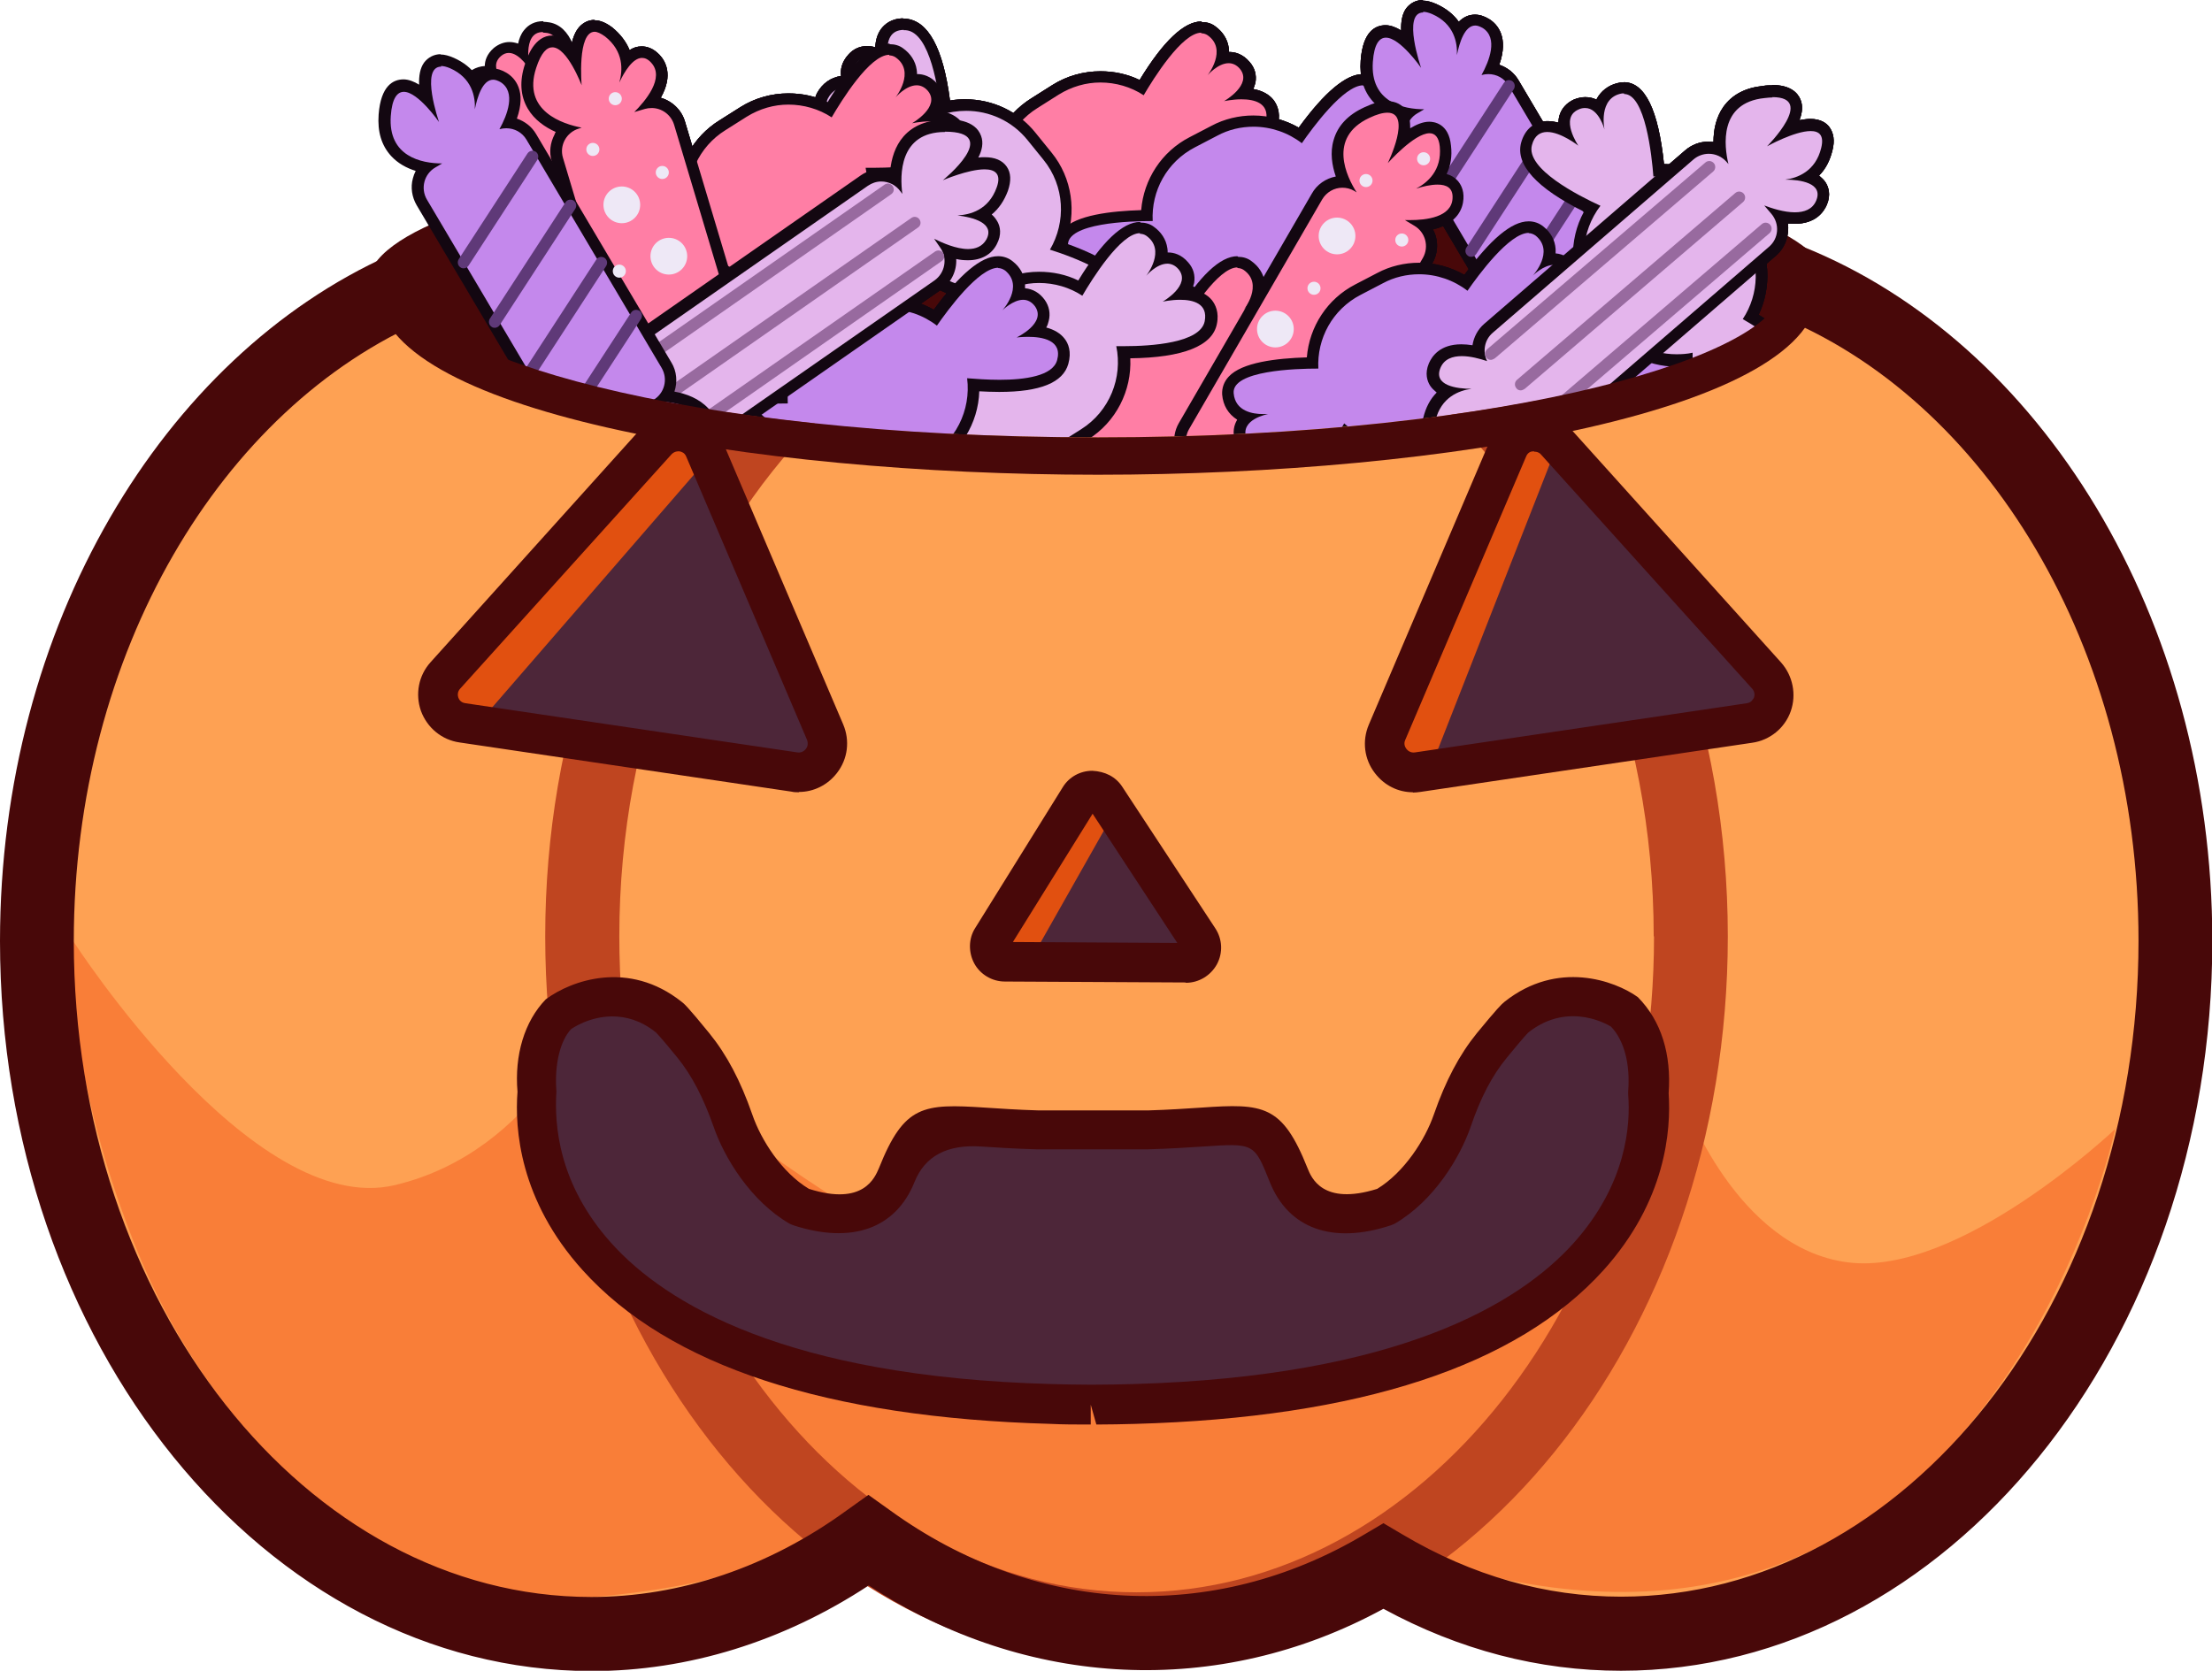 <?xml version="1.0" encoding="UTF-8"?>
<svg id="Layer_2" data-name="Layer 2" xmlns="http://www.w3.org/2000/svg" viewBox="0 0 71.04 53.67">
  <defs>
    <style>
      .cls-1 {
        fill: none;
      }

      .cls-2 {
        fill: #eee8f6;
      }

      .cls-3 {
        fill: #f97e38;
      }

      .cls-4 {
        fill: #480809;
      }

      .cls-5 {
        fill: #130711;
      }

      .cls-6 {
        fill: #4d2639;
      }

      .cls-7 {
        fill: #ff7ea5;
      }

      .cls-8 {
        fill: #986a9f;
      }

      .cls-9 {
        fill: #c488ec;
      }

      .cls-10 {
        fill: #e15010;
      }

      .cls-11 {
        fill: #e4b5ec;
      }

      .cls-12 {
        fill: #bf4520;
      }

      .cls-13 {
        fill: #5f3978;
      }

      .cls-14 {
        fill: #fea153;
      }
    </style>
  </defs>
  <g id="Layer_1-2" data-name="Layer 1">
    <g>
      <ellipse class="cls-4" cx="35.26" cy="9.11" rx="23.44" ry="4.68"/>
      <g>
        <g>
          <g>
            <path class="cls-7" d="M31.29,10.04c-.06,0-.12,0-.17-.02-.34-.09-.48-.29-.53-.44-.08-.25,0-.55.11-.8-.08.02-.17.03-.26.03h0c-.27,0-.48-.13-.59-.38-.09-.19-.09-.39,0-.56.03-.07.08-.13.13-.18-.36-.1-.59-.34-.65-.71-.02-.16.02-.31.12-.44.39-.49,1.66-.69,2.5-.76-.05-.98.43-1.93,1.27-2.46l.68-.43c.43-.27.93-.42,1.44-.42.47,0,.92.12,1.33.34.55-.92,1.3-1.93,1.91-1.93.11,0,.22.03.31.1.21.14.33.33.36.56.02.11,0,.23-.01.33.07-.02.14-.04.22-.04.19,0,.36.09.5.25.13.15.18.33.14.51-.03.15-.11.29-.21.41.39,0,.66.1.82.3.13.16.17.37.12.62-.16.79-1.6.95-2.78.95h-.02c.12,1.04-.36,2.08-1.26,2.64l-.68.43c-.43.27-.93.42-1.44.42s-1.04-.15-1.48-.43c-.49,1.01-1.18,2.13-1.9,2.13Z"/>
            <path class="cls-5" d="M38.58,1.07c.07,0,.14.02.2.06.66.46,0,1.29,0,1.29,0,0,.33-.39.68-.39.12,0,.25.05.36.18.42.51-.51,1.04-.51,1.04,0,0,.27-.06.56-.06.42,0,.9.12.79.69-.14.7-1.72.8-2.59.8-.09,0-.17,0-.25,0,.21,1.01-.21,2.09-1.13,2.67l-.68.43c-.42.26-.88.39-1.34.39-.56,0-1.11-.18-1.55-.53-.3.66-1.09,2.22-1.83,2.22-.04,0-.08,0-.13-.02-.96-.25.02-1.49.02-1.49,0,0-.4.27-.74.27-.17,0-.33-.07-.42-.27-.27-.6.64-.84.64-.84,0,0-.14.03-.31.03-.31,0-.76-.09-.84-.6-.12-.73,1.97-.95,2.64-1-.12-.95.3-1.93,1.17-2.47l.68-.43c.42-.26.88-.39,1.34-.39.49,0,.98.14,1.39.41.31-.53,1.23-2.01,1.85-2.01M38.58.69c-.55,0-1.22.63-1.98,1.88-.39-.19-.82-.28-1.26-.28-.54,0-1.08.15-1.54.44l-.68.43c-.85.53-1.36,1.46-1.36,2.45-.97.1-2.07.32-2.46.82-.14.17-.19.38-.16.59.06.35.25.62.55.77,0,0,0,0,0,.01-.08.16-.13.41,0,.72.14.3.41.48.74.49-.06.21-.08.43,0,.64.07.2.23.45.66.56.07.02.15.03.22.03.64,0,1.3-.69,1.98-2.05.43.23.91.36,1.4.36.54,0,1.08-.15,1.54-.44l.68-.43c.9-.56,1.41-1.57,1.36-2.61,1.7-.02,2.64-.4,2.78-1.1.08-.38-.05-.63-.16-.77-.14-.17-.36-.29-.64-.34.03-.07.05-.14.07-.21.04-.24-.02-.47-.19-.66-.22-.26-.47-.32-.65-.32,0,0,0,0-.01,0,0-.04,0-.09-.01-.14-.04-.28-.2-.52-.44-.69-.12-.09-.27-.13-.42-.13h0Z"/>
          </g>
          <g>
            <path class="cls-9" d="M35.88,11.13c-.08,0-.16-.01-.23-.04-.33-.12-.45-.33-.49-.48-.06-.26.04-.55.18-.79-.06.01-.13.02-.19.02h0c-.31,0-.53-.15-.63-.43-.07-.2-.06-.39.04-.56.04-.07.09-.12.14-.17-.35-.13-.57-.39-.59-.76-.01-.16.04-.31.16-.43.42-.46,1.71-.55,2.55-.56.02-.99.58-1.89,1.46-2.35l.71-.37c.39-.2.82-.31,1.26-.31.54,0,1.06.16,1.51.46.52-.73,1.38-1.78,2.01-1.78.13,0,.25.04.35.12.2.16.3.36.32.59,0,.11,0,.23-.04.33.06-.01.11-.02.17-.02.21,0,.4.1.53.29.11.16.15.34.1.52-.04.15-.13.28-.24.39.37.03.63.15.78.34.13.17.16.39.09.64-.14.51-.83.77-2.03.77-.3,0-.6-.02-.83-.04.04,1.04-.52,2.04-1.46,2.53l-.71.37c-.39.2-.82.31-1.26.31-.6,0-1.18-.2-1.65-.56-.47.82-1.28,1.97-2.01,1.97Z"/>
            <path class="cls-5" d="M43.77,2.75c.08,0,.16.03.23.08.62.51-.09,1.28-.09,1.28,0,0,.34-.34.67-.34.13,0,.27.06.38.21.38.54-.59,1-.59,1,0,0,.16-.02.37-.02.44,0,1.11.1.93.75-.14.51-1.04.63-1.85.63-.4,0-.78-.03-1.04-.05.13,1.02-.37,2.07-1.34,2.57l-.71.37c-.37.2-.77.29-1.17.29-.63,0-1.24-.23-1.71-.66-.35.62-1.23,2.07-1.95,2.07-.06,0-.11,0-.17-.03-.94-.33.14-1.48.14-1.48,0,0-.37.22-.71.22-.19,0-.37-.07-.45-.3-.22-.62.7-.78.7-.78,0,0-.07,0-.18,0-.3,0-.88-.08-.93-.67-.06-.73,2-.79,2.7-.79h.02c-.05-.96.45-1.9,1.36-2.37l.71-.37c.37-.2.77-.29,1.17-.29.56,0,1.11.19,1.55.53.34-.49,1.34-1.86,1.97-1.86M43.77,2.38h0c-.54,0-1.23.58-2.06,1.72-.44-.25-.95-.39-1.46-.39-.46,0-.93.11-1.34.33l-.71.37c-.89.46-1.47,1.35-1.55,2.34-.98.03-2.09.16-2.51.62-.15.16-.22.36-.21.57.03.36.2.63.48.81,0,0,0,0,0,.01-.09.15-.17.4-.05.72.11.32.36.51.7.55-.08.2-.11.43-.06.64.05.2.2.47.61.61.09.03.19.05.29.05.62,0,1.31-.64,2.07-1.89.47.31,1.02.47,1.59.47.46,0,.93-.11,1.34-.33l.71-.37c.94-.49,1.53-1.46,1.56-2.49.19.01.41.02.64.02,1.32,0,2.05-.3,2.22-.9.11-.39,0-.66-.12-.81-.13-.17-.33-.29-.59-.36.04-.06.06-.13.08-.21.06-.23.02-.47-.13-.68-.16-.22-.38-.35-.63-.37,0-.04,0-.09,0-.14-.02-.28-.15-.53-.39-.72-.13-.11-.3-.17-.47-.17h0Z"/>
          </g>
          <g>
            <path class="cls-11" d="M33.37,11.88c-.68,0-1.11-1.31-1.36-2.48-.16.03-.32.04-.48.04-.83,0-1.6-.37-2.12-1.01l-.51-.63c-.62-.77-.77-1.83-.4-2.74-.77-.35-1.91-.94-2.12-1.53-.06-.16-.05-.32.03-.46.16-.3.43-.46.77-.46.03,0,.05,0,.08,0-.03-.07-.05-.14-.06-.22-.02-.19.04-.37.19-.53.13-.13.28-.21.45-.21s.32.07.46.16c-.03-.27-.01-.57.14-.78.09-.12.26-.27.57-.27.03,0,.05,0,.08,0,.8.06,1.14,1.43,1.28,2.66.21-.05.43-.08.65-.08.83,0,1.6.37,2.12,1.01l.51.63c.66.82.79,1.96.33,2.9,1.17.4,2.45,1.02,2.34,1.81-.06.41-.31.64-.71.64-.16,0-.32-.04-.48-.09.06.14.09.3.06.45-.03.18-.13.33-.3.44-.12.07-.24.11-.36.11h0c-.15,0-.28-.06-.4-.14-.01.11-.04.22-.1.32-.11.21-.28.35-.53.41-.05.01-.1.02-.15.02Z"/>
            <path class="cls-5" d="M29.02.97s.04,0,.07,0c.79.06,1.06,1.96,1.13,2.72.26-.09.54-.13.81-.13.74,0,1.47.32,1.97.94l.51.63c.69.85.73,2,.21,2.89.73.23,2.53.89,2.42,1.68-.05.37-.27.48-.52.48-.43,0-.96-.33-.96-.33,0,0,.71.81.14,1.15-.09.06-.18.08-.26.08-.41,0-.65-.62-.65-.62,0,0,.35,1-.42,1.22-.03,0-.07.01-.1.01-.65,0-1.09-1.88-1.21-2.52-.21.05-.42.08-.62.08-.74,0-1.47-.32-1.97-.94l-.51-.63c-.64-.79-.72-1.86-.3-2.72-.62-.27-2.52-1.15-2.17-1.8.15-.28.38-.36.6-.36.35,0,.68.2.68.2,0,0-.79-.52-.33-1,.1-.11.21-.15.32-.15.39,0,.78.53.78.53,0,0-.5-1.42.39-1.42M29.02.59c-.4,0-.61.19-.73.35-.12.17-.17.37-.18.58-.09-.03-.17-.04-.27-.04-.22,0-.43.09-.59.27-.23.25-.26.5-.24.68,0,0,0,0,0,.01-.33.05-.6.24-.77.55-.1.19-.11.4-.04.61.21.59,1.17,1.16,2.06,1.57-.31.94-.13,1.98.49,2.76l.51.63c.55.69,1.38,1.08,2.26,1.08.11,0,.22,0,.33-.02.55,2.46,1.27,2.46,1.51,2.46.07,0,.14,0,.2-.03.29-.08.51-.26.64-.51.02-.04.04-.08.05-.12.08.03.17.05.27.05.15,0,.31-.05.45-.13.22-.13.35-.33.39-.57.01-.07.01-.15,0-.22.07.01.15.02.22.02.49,0,.83-.3.9-.81.1-.72-.66-1.38-2.27-1.95.38-.97.23-2.09-.44-2.91l-.51-.63c-.55-.69-1.38-1.08-2.26-1.08-.16,0-.33.01-.49.04-.22-1.69-.7-2.57-1.43-2.63-.03,0-.07,0-.1,0h0Z"/>
          </g>
          <g>
            <path class="cls-7" d="M19.1,12.48c-.65,0-.92-1.22-1.03-2.33-.05,0-.09,0-.14,0-.84,0-1.61-.42-2.06-1.12l-.39-.6c-.48-.74-.51-1.69-.1-2.46-.65-.38-1.59-1.02-1.71-1.57-.03-.15,0-.3.07-.42.16-.23.38-.35.64-.35.05,0,.09,0,.14.01-.02-.05-.02-.11-.02-.17,0-.18.08-.34.23-.46.11-.1.24-.15.37-.15.16,0,.31.07.43.17,0-.22.05-.45.18-.62.11-.14.28-.22.48-.22.05,0,.11,0,.17.02.71.13.88,1.37.89,2.48.1-.01.19-.02.29-.02.84,0,1.61.42,2.06,1.12l.39.6c.51.79.51,1.81.02,2.6,1,.47,2.05,1.14,1.88,1.84-.08.33-.3.52-.62.52-.16,0-.32-.05-.47-.11.03.12.03.25,0,.37-.04.16-.16.29-.32.37-.09.04-.18.06-.27.06h0c-.15,0-.28-.06-.38-.15-.02.09-.06.17-.11.25-.12.17-.3.29-.52.32-.03,0-.06,0-.09,0Z"/>
            <path class="cls-5" d="M16.2,2.39s.09,0,.13.01c.69.13.74,1.83.73,2.51.16-.03.32-.05.48-.05.74,0,1.47.37,1.9,1.04l.39.6c.52.82.45,1.84-.1,2.57.62.28,2.15,1.04,1.97,1.72-.07.28-.24.38-.43.38-.39,0-.89-.39-.89-.39,0,0,.55.79.01,1.03-.07.03-.14.05-.2.05-.39,0-.55-.61-.55-.61,0,0,.21.91-.49,1.03-.02,0-.04,0-.05,0-.6,0-.81-1.76-.86-2.34-.1.01-.21.02-.31.02-.74,0-1.47-.37-1.9-1.04l-.39-.6c-.49-.77-.46-1.71,0-2.43-.52-.3-2.11-1.27-1.74-1.81.14-.2.31-.27.48-.27.34,0,.66.25.66.25,0,0-.65-.53-.2-.92.08-.07.17-.1.25-.1.36,0,.68.55.68.55,0,0-.28-1.22.41-1.22M16.2,2.01c-.26,0-.47.1-.62.29-.1.12-.16.28-.19.43-.09-.03-.18-.05-.28-.05-.18,0-.35.07-.5.19-.23.2-.29.42-.29.58-.29.02-.55.17-.72.43-.11.17-.15.36-.1.57.13.55.91,1.14,1.65,1.6-.36.8-.3,1.74.18,2.49l.39.6c.48.75,1.29,1.2,2.19,1.21.27,2.32.96,2.32,1.2,2.32.04,0,.08,0,.12,0,.28-.05.5-.19.65-.4.02-.02.03-.05.04-.07.09.04.18.06.29.06.12,0,.24-.03.35-.08.22-.1.37-.27.42-.49.01-.05.02-.1.03-.15.09.02.18.03.27.03.4,0,.7-.25.8-.66.16-.64-.44-1.31-1.8-1.97.42-.82.38-1.82-.12-2.62l-.39-.6c-.49-.76-1.31-1.21-2.22-1.21-.04,0-.07,0-.11,0-.04-1.51-.38-2.34-1.04-2.46-.07-.01-.14-.02-.2-.02h0Z"/>
          </g>
          <g>
            <path class="cls-7" d="M32.44,17.58c-.06,0-.12,0-.17-.02-.34-.09-.48-.29-.53-.44-.08-.25,0-.55.11-.8-.08.02-.17.03-.26.03h0c-.27,0-.48-.13-.59-.38-.09-.19-.09-.39,0-.56.03-.07.08-.13.13-.18-.36-.1-.59-.34-.65-.71-.02-.16.02-.31.12-.44.39-.49,1.66-.69,2.5-.76-.05-.98.43-1.93,1.27-2.46l.68-.43c.43-.27.93-.42,1.44-.42.47,0,.92.12,1.33.34.55-.92,1.3-1.93,1.91-1.93.11,0,.22.03.31.1.21.14.33.33.37.56.02.11,0,.23-.01.33.07-.02.14-.04.22-.04.19,0,.36.09.5.25.13.15.18.33.14.51-.03.15-.11.29-.21.41.39,0,.66.1.82.3.13.16.17.37.12.62-.15.79-1.6.95-2.78.95h-.02c.13,1.04-.36,2.08-1.26,2.64l-.68.43c-.43.27-.93.42-1.44.42s-1.04-.15-1.48-.43c-.49,1.01-1.18,2.13-1.9,2.13Z"/>
            <path class="cls-5" d="M39.74,8.61c.07,0,.14.02.2.06.66.46,0,1.29,0,1.29,0,0,.33-.39.68-.39.12,0,.25.05.36.18.42.51-.51,1.04-.51,1.04,0,0,.27-.06.56-.06.42,0,.9.12.79.69-.14.7-1.72.8-2.59.8-.09,0-.17,0-.25,0,.21,1.01-.21,2.09-1.13,2.67l-.68.43c-.42.26-.88.39-1.34.39-.56,0-1.11-.18-1.55-.53-.3.66-1.09,2.22-1.83,2.22-.04,0-.08,0-.13-.02-.96-.25.02-1.49.02-1.49,0,0-.4.27-.74.27-.17,0-.33-.07-.42-.27-.27-.6.64-.84.64-.84,0,0-.14.03-.31.03-.31,0-.76-.09-.84-.6-.12-.73,1.97-.95,2.64-1-.12-.95.3-1.93,1.17-2.47l.68-.43c.42-.26.88-.39,1.34-.39.49,0,.98.14,1.39.41.31-.53,1.23-2.01,1.85-2.01M39.74,8.23c-.55,0-1.22.63-1.98,1.88-.39-.19-.82-.28-1.26-.28-.54,0-1.08.15-1.54.44l-.68.43c-.85.53-1.36,1.46-1.36,2.45-.97.1-2.07.32-2.46.82-.14.17-.19.38-.16.59.06.35.25.62.55.77,0,0,0,0,0,.01-.08.16-.13.41,0,.72.14.3.41.48.74.49-.06.21-.08.43,0,.64.07.2.23.45.66.56.07.02.15.03.22.03.64,0,1.3-.69,1.98-2.05.43.23.91.36,1.4.36.54,0,1.08-.15,1.54-.44l.68-.43c.9-.56,1.41-1.57,1.36-2.61,1.7-.02,2.64-.4,2.78-1.1.08-.38-.05-.63-.16-.77-.14-.17-.36-.29-.64-.34.03-.07.05-.14.07-.21.04-.24-.02-.47-.19-.66-.22-.26-.47-.32-.65-.32,0,0,0,0-.01,0,0-.04,0-.09-.01-.14-.04-.28-.2-.52-.44-.69-.12-.09-.27-.13-.42-.13h0Z"/>
          </g>
          <g>
            <path class="cls-7" d="M21.27,10.75c-.06,0-.12,0-.17-.02-.34-.09-.48-.29-.53-.44-.08-.25,0-.55.11-.8-.08.02-.17.03-.26.03h0c-.27,0-.48-.13-.59-.38-.09-.19-.09-.39,0-.56.03-.07.08-.13.13-.18-.36-.1-.59-.34-.65-.71-.02-.16.02-.31.12-.44.39-.49,1.66-.69,2.5-.76-.05-.98.43-1.93,1.27-2.46l.68-.43c.43-.27.93-.42,1.44-.42.47,0,.92.12,1.33.34.55-.92,1.3-1.93,1.91-1.93.11,0,.22.03.31.1.21.14.33.33.37.56.02.11,0,.23-.01.33.07-.02.14-.04.22-.04.19,0,.36.09.5.25.13.15.18.33.14.51-.03.15-.11.29-.21.41.39,0,.66.1.82.3.13.16.17.37.12.62-.15.79-1.59.95-2.77.95h-.03c.13,1.04-.36,2.08-1.26,2.64l-.68.43c-.43.27-.93.42-1.44.42s-1.04-.15-1.48-.43c-.49,1.01-1.18,2.13-1.9,2.13Z"/>
            <path class="cls-5" d="M28.56,1.78c.07,0,.14.02.2.06.66.46,0,1.29,0,1.29,0,0,.33-.39.68-.39.12,0,.25.05.36.18.42.51-.51,1.04-.51,1.04,0,0,.27-.06.56-.06.42,0,.9.12.79.69-.14.7-1.72.8-2.59.8-.09,0-.17,0-.25,0,.21,1.01-.21,2.09-1.13,2.67l-.68.43c-.42.26-.88.39-1.34.39-.56,0-1.11-.18-1.55-.53-.3.66-1.09,2.22-1.83,2.22-.04,0-.08,0-.13-.02-.96-.25.02-1.49.02-1.49,0,0-.4.27-.74.27-.17,0-.33-.07-.42-.27-.27-.6.64-.84.64-.84,0,0-.14.03-.31.03-.31,0-.76-.09-.84-.6-.12-.73,1.97-.95,2.64-1-.12-.95.3-1.93,1.17-2.47l.68-.43c.42-.26.88-.39,1.34-.39.49,0,.98.14,1.39.41.31-.53,1.22-2.01,1.85-2.01M28.56,1.4h0c-.55,0-1.22.63-1.98,1.88-.39-.19-.82-.28-1.26-.28-.54,0-1.08.15-1.54.44l-.68.43c-.85.53-1.36,1.46-1.36,2.45-.97.1-2.07.32-2.46.82-.14.17-.19.38-.16.59.06.35.25.62.55.77,0,0,0,0,0,.01-.08.16-.14.41,0,.72.14.3.41.48.74.49-.06.21-.08.43,0,.64.07.2.23.45.66.56.07.02.15.03.22.03.64,0,1.3-.69,1.98-2.05.43.23.91.36,1.4.36.54,0,1.08-.15,1.54-.44l.68-.43c.9-.56,1.41-1.57,1.36-2.61,1.7-.02,2.64-.4,2.78-1.1.08-.38-.05-.63-.16-.77-.14-.17-.36-.29-.64-.34.03-.07.05-.14.07-.21.04-.24-.02-.47-.19-.66-.22-.26-.47-.32-.65-.32,0,0,0,0-.01,0,0-.04,0-.09-.01-.14-.04-.28-.2-.52-.44-.69-.12-.09-.27-.13-.42-.13h0Z"/>
          </g>
          <g>
            <path class="cls-11" d="M29.32,16.48c-.06,0-.12,0-.17-.02-.34-.09-.48-.29-.53-.44-.08-.25,0-.55.11-.8-.08.02-.17.03-.26.03h0c-.27,0-.48-.13-.59-.38-.09-.19-.09-.39,0-.56.03-.07.08-.13.13-.18-.36-.1-.59-.34-.65-.71-.02-.16.02-.31.12-.44.39-.49,1.66-.69,2.5-.76-.05-.98.43-1.93,1.27-2.46l.68-.43c.43-.27.93-.42,1.44-.42.47,0,.92.12,1.33.34.55-.92,1.3-1.93,1.91-1.93.11,0,.22.03.31.1.21.14.33.33.36.56.02.11,0,.23-.01.33.07-.02.14-.04.22-.04.19,0,.36.09.5.25.13.15.18.33.14.51-.03.15-.11.29-.21.41.39,0,.66.1.82.3.13.16.17.37.12.62-.16.79-1.6.95-2.78.95h-.02c.12,1.04-.36,2.08-1.26,2.64l-.68.43c-.43.27-.93.42-1.44.42s-1.04-.15-1.48-.43c-.49,1.01-1.18,2.13-1.9,2.13Z"/>
            <path class="cls-5" d="M36.61,7.51c.07,0,.14.02.2.06.66.46,0,1.29,0,1.29,0,0,.33-.39.68-.39.12,0,.25.05.36.18.42.51-.51,1.04-.51,1.04,0,0,.27-.06.56-.06.42,0,.9.12.79.69-.14.7-1.72.8-2.59.8-.09,0-.17,0-.25,0,.21,1.01-.21,2.09-1.13,2.67l-.68.43c-.42.26-.88.39-1.34.39-.56,0-1.11-.18-1.55-.53-.3.66-1.09,2.22-1.83,2.22-.04,0-.08,0-.13-.02-.96-.25.02-1.49.02-1.49,0,0-.4.27-.74.27-.17,0-.33-.07-.42-.27-.27-.6.64-.84.64-.84,0,0-.14.03-.31.03-.31,0-.76-.09-.84-.6-.12-.73,1.97-.95,2.64-1-.12-.95.3-1.93,1.17-2.47l.68-.43c.42-.26.88-.39,1.34-.39.49,0,.98.14,1.39.41.31-.53,1.23-2.01,1.85-2.01M36.61,7.13c-.55,0-1.22.63-1.98,1.88-.39-.19-.82-.28-1.26-.28-.54,0-1.08.15-1.54.44l-.68.43c-.85.53-1.36,1.46-1.36,2.45-.97.1-2.07.32-2.46.82-.14.17-.19.38-.16.59.06.35.25.62.55.77,0,0,0,0,0,.01-.08.16-.14.41,0,.72.14.3.41.48.74.49-.06.21-.08.43,0,.64.07.2.23.45.66.56.07.02.15.03.22.03.64,0,1.3-.69,1.98-2.05.43.23.91.36,1.4.36.54,0,1.08-.15,1.54-.44l.68-.43c.9-.56,1.41-1.57,1.36-2.61,1.7-.02,2.64-.4,2.78-1.1.08-.38-.05-.63-.16-.77-.14-.17-.36-.29-.64-.34.03-.07.05-.14.07-.21.04-.24-.02-.47-.19-.66-.22-.26-.47-.32-.65-.32,0,0,0,0-.01,0,0-.04,0-.09-.01-.14-.04-.28-.2-.52-.44-.69-.12-.09-.27-.13-.42-.13h0Z"/>
          </g>
          <g>
            <path class="cls-9" d="M52.69,14.46c-.11,0-.23-.03-.36-.09-.42-.19-.65-.46-.77-.74-.14.26-.32.39-.54.39-.11,0-.23-.04-.35-.11-.4-.25-.46-.75-.2-1.39-.08.02-.16.03-.25.03h0c-.33,0-.64-.18-.81-.46l-4.34-7.33c-.22-.37-.16-.82.12-1.12-.34-.07-.7-.2-.96-.49-.27-.29-.39-.69-.35-1.19.05-.63.25-.96.61-.96.25,0,.51.19.74.4-.07-.38-.08-.79.08-1.02.09-.13.22-.19.39-.19.11,0,.23.03.36.09.37.16.63.42.78.74.14-.26.32-.38.54-.38.11,0,.23.04.35.11.25.16.57.55.17,1.45.29.03.56.2.71.46l4.34,7.33c.19.32.17.71-.02,1,.42.04.9.17,1.23.52.27.29.39.7.36,1.19-.05.63-.25.96-.61.96-.25,0-.51-.19-.74-.4.07.38.08.79-.08,1.02-.09.13-.22.19-.39.19Z"/>
            <path class="cls-5" d="M45.7.38c.08,0,.17.02.29.07.71.31.82.92.8,1.32.08-.4.25-.95.59-.95.07,0,.15.03.24.08.5.32.21,1.06-.04,1.51.07-.02.15-.03.22-.03.26,0,.51.13.65.37l4.34,7.33c.21.36.09.82-.27,1.03l-.08.05c.06,0,.12,0,.19,0,.66,0,1.79.19,1.69,1.52-.04.58-.21.78-.42.78-.46,0-1.13-.97-1.13-.97,0,0,.62,1.78-.07,1.78-.08,0-.17-.02-.29-.07-.71-.31-.82-.92-.8-1.32-.08.4-.25.95-.59.95-.07,0-.15-.03-.24-.08-.57-.36-.11-1.26.14-1.67l-.3.18c-.12.07-.25.11-.38.11-.26,0-.51-.13-.65-.37l-4.34-7.33c-.21-.36-.09-.82.27-1.03l.22-.13c-.66,0-1.74-.22-1.65-1.52.04-.58.21-.78.42-.78.46,0,1.13.97,1.13.97,0,0-.62-1.78.07-1.78M45.7,0h0c-.22,0-.41.1-.54.27-.13.18-.17.43-.16.71-.16-.1-.34-.17-.5-.17-.33,0-.73.2-.8,1.13-.04.55.09.99.4,1.33.22.24.5.39.79.48-.17.34-.18.75.03,1.1l4.34,7.33c.2.33.56.54.94.56-.23.82.16,1.19.37,1.33.15.09.3.14.45.14.2,0,.37-.08.52-.23.17.24.41.43.72.57.16.07.3.11.44.11.22,0,.41-.1.54-.27.13-.18.17-.43.16-.71.16.1.34.17.5.17.33,0,.73-.2.8-1.13.04-.55-.1-1-.41-1.33-.3-.32-.7-.47-1.08-.54,0-.03.02-.06.02-.08.08-.29.03-.6-.12-.86l-4.34-7.33c-.14-.24-.36-.41-.62-.5.31-.88-.05-1.3-.33-1.47-.15-.09-.3-.14-.45-.14-.2,0-.37.08-.52.23-.17-.24-.41-.43-.72-.57-.16-.07-.3-.11-.44-.11h0Z"/>
          </g>
          <g>
            <path class="cls-11" d="M55.33,14.39c-.06,0-.12,0-.19-.02-.79-.15-.96-1.56-.95-2.8-.11.01-.22.02-.33.02-.95,0-1.81-.48-2.31-1.28l-.43-.68c-.56-.89-.55-2.04.02-2.92-1.12-.54-2.31-1.3-2.1-2.08.09-.36.33-.56.67-.56.19,0,.4.07.57.15-.04-.15-.05-.31,0-.46.05-.18.17-.31.35-.4.1-.04.2-.07.29-.07.18,0,.33.08.45.19.03-.11.07-.21.13-.3.13-.19.32-.31.57-.35.03,0,.06,0,.09,0,.72,0,1,1.39,1.12,2.63.05,0,.1,0,.15,0,.95,0,1.81.48,2.31,1.28l.43.68c.53.84.55,1.91.07,2.77.72.44,1.78,1.17,1.92,1.78.04.16,0,.32-.08.45-.17.24-.41.37-.7.37-.07,0-.14,0-.2-.02.02.07.04.15.04.22,0,.19-.09.36-.25.5-.12.1-.26.15-.4.15-.19,0-.37-.1-.51-.22,0,.26-.05.53-.2.72-.12.15-.3.24-.51.24Z"/>
            <path class="cls-5" d="M52.16,3.02c.68,0,.89,1.99.94,2.65.11-.01.22-.02.32-.02.84,0,1.67.42,2.15,1.19l.43.68c.54.87.5,1.93-.03,2.73.59.34,2.36,1.45,1.94,2.05-.15.22-.35.29-.54.29-.38,0-.75-.29-.75-.29,0,0,.72.61.21,1.03-.09.08-.19.11-.28.11-.41,0-.76-.62-.76-.62,0,0,.31,1.37-.47,1.37-.05,0-.1,0-.16-.02-.78-.15-.81-2.07-.8-2.84-.17.04-.35.05-.52.05-.84,0-1.67-.42-2.15-1.19l-.43-.68c-.58-.92-.49-2.08.14-2.9-.7-.32-2.41-1.19-2.2-1.95.08-.31.27-.42.49-.42.44,0,1,.44,1,.44,0,0-.61-.89,0-1.16.08-.04.15-.05.22-.05.44,0,.62.69.62.69,0,0-.22-1.03.57-1.16.02,0,.04,0,.06,0M52.16,2.65h0s-.08,0-.12,0c-.3.05-.54.2-.7.43-.03.04-.05.08-.07.12-.1-.05-.22-.08-.36-.08-.12,0-.25.03-.37.08-.23.11-.39.28-.46.52-.02.07-.03.15-.03.22-.12-.03-.23-.05-.35-.05-.42,0-.73.26-.85.7-.18.7.49,1.45,2.02,2.21-.5.91-.47,2.04.09,2.94l.43.68c.54.85,1.46,1.36,2.47,1.36.05,0,.09,0,.14,0,.02,1.7.39,2.64,1.1,2.78.08.02.16.02.23.02.27,0,.5-.11.66-.31.12-.15.18-.33.22-.52.11.05.23.08.35.08.19,0,.37-.07.52-.2.26-.22.32-.47.32-.64,0,0,0,0,0-.01.34,0,.62-.16.83-.46.12-.17.16-.38.11-.6-.14-.61-1.02-1.29-1.86-1.81.42-.89.37-1.95-.16-2.8l-.43-.68c-.53-.85-1.45-1.36-2.45-1.36-.18-1.74-.61-2.63-1.29-2.63h0Z"/>
          </g>
          <g>
            <path class="cls-9" d="M24.17,16.99c-.08,0-.16-.01-.23-.04-.33-.12-.45-.33-.49-.48-.06-.26.04-.55.18-.79-.06.01-.13.02-.19.02h0c-.31,0-.53-.15-.63-.43-.07-.2-.06-.39.04-.56.04-.07.09-.12.14-.17-.35-.13-.57-.39-.59-.76-.01-.16.04-.31.16-.43.42-.46,1.71-.55,2.55-.56.02-.99.58-1.89,1.46-2.35l.71-.37c.39-.2.82-.31,1.26-.31.54,0,1.06.16,1.51.46.52-.73,1.38-1.78,2.01-1.78.13,0,.25.04.35.12.2.16.3.36.32.59,0,.11,0,.23-.04.33.06-.01.11-.02.17-.02.21,0,.4.1.53.29.11.16.15.34.1.52-.04.15-.13.28-.24.39.37.03.63.15.78.34.13.17.16.39.09.64-.14.51-.83.77-2.03.77-.3,0-.6-.02-.83-.04.04,1.04-.52,2.04-1.46,2.53l-.71.37c-.39.2-.82.31-1.26.31-.6,0-1.18-.2-1.65-.56-.47.82-1.28,1.97-2.01,1.97Z"/>
            <path class="cls-5" d="M32.05,8.61c.08,0,.16.03.23.08.62.51-.09,1.28-.09,1.28,0,0,.34-.34.67-.34.13,0,.27.06.38.21.38.54-.59,1-.59,1,0,0,.16-.02.37-.02.44,0,1.11.1.93.75-.14.51-1.04.63-1.85.63-.4,0-.78-.03-1.04-.05.13,1.02-.37,2.07-1.34,2.57l-.71.37c-.37.2-.77.29-1.17.29-.63,0-1.24-.23-1.71-.66-.35.62-1.23,2.07-1.95,2.07-.06,0-.11,0-.17-.03-.94-.33.14-1.48.14-1.48,0,0-.37.22-.71.22-.19,0-.37-.07-.45-.3-.22-.62.7-.78.7-.78,0,0-.07,0-.18,0-.3,0-.88-.08-.93-.67-.06-.73,2-.79,2.7-.79h.02c-.05-.96.45-1.9,1.36-2.37l.71-.37c.37-.2.77-.29,1.17-.29.56,0,1.11.19,1.55.53.34-.49,1.34-1.86,1.97-1.86M32.05,8.23h0c-.54,0-1.23.58-2.06,1.72-.44-.25-.95-.39-1.46-.39-.46,0-.93.11-1.34.33l-.71.37c-.89.46-1.47,1.35-1.55,2.34-.98.03-2.09.16-2.51.62-.15.16-.22.36-.21.57.03.36.2.63.48.81,0,0,0,0,0,.01-.09.15-.17.4-.05.72.11.32.36.51.7.55-.08.2-.11.43-.06.64.05.2.2.47.61.61.09.03.19.05.29.05.62,0,1.31-.64,2.07-1.89.47.31,1.02.47,1.59.47.46,0,.93-.11,1.34-.33l.71-.37c.94-.49,1.53-1.46,1.56-2.49.19.01.41.02.64.02,1.32,0,2.05-.3,2.22-.9.11-.39,0-.66-.12-.81-.13-.17-.33-.29-.59-.36.04-.06.06-.13.08-.21.06-.23.02-.47-.13-.68-.16-.22-.38-.35-.63-.37,0-.04,0-.09,0-.14-.02-.28-.15-.53-.39-.72-.13-.11-.3-.17-.47-.17h0Z"/>
          </g>
          <g id="SVGID">
            <ellipse class="cls-1" cx="35.52" cy="9.47" rx="21.35" ry="5.04"/>
          </g>
          <g>
            <path class="cls-7" d="M39.07,18.32c-.26,0-.39-.12-.45-.23-.13-.21-.1-.55-.02-.86-.28.23-.6.43-.87.43-.17,0-.46-.08-.51-.6-.04-.4.06-.75.27-1.04h0c-.23,0-.41-.06-.52-.18-.11-.11-.15-.26-.14-.45.02-.29.2-.77,1.18-.86-.12-.27-.1-.58.05-.84l4.27-7.37c.17-.29.48-.47.82-.47.02,0,.04,0,.06,0-.17-.37-.29-.84-.16-1.29.12-.4.41-.71.88-.93.27-.13.49-.19.67-.19.26,0,.39.12.45.23.13.21.1.55.02.86.28-.23.6-.43.87-.43.17,0,.46.08.51.6.04.4-.06.75-.27,1.04h0c.23,0,.41.06.52.18.11.11.15.27.14.45-.03.48-.42.77-1.12.85.11.11.2.26.24.42.07.24.03.5-.09.72l-4.27,7.37c-.17.29-.48.47-.82.47h0c-.07,0-.15,0-.22-.03.11.33.17.71.05,1.07-.12.38-.41.68-.86.89-.27.13-.49.19-.67.19Z"/>
            <path class="cls-5" d="M44.56,3.62c.8,0,.01,1.62.01,1.62,0,0,.85-.96,1.34-.96.17,0,.3.12.33.43.07.77-.4,1.16-.76,1.35.21-.07.47-.13.69-.13.28,0,.5.1.48.44-.03.61-.85.7-1.37.7-.06,0-.11,0-.16,0l.3.18c.36.21.48.67.28,1.03l-4.27,7.37c-.14.24-.39.38-.65.38-.13,0-.26-.03-.38-.1l-.22-.13c.32.58.66,1.63-.52,2.18-.25.12-.44.17-.59.17-.8,0-.01-1.62-.01-1.62,0,0-.85.96-1.34.96-.17,0-.3-.12-.33-.43-.07-.77.4-1.16.76-1.35-.21.07-.47.13-.69.13-.28,0-.5-.1-.48-.44.03-.59.82-.7,1.34-.7-.24-.24-.31-.61-.13-.92l4.27-7.37c.14-.24.39-.38.65-.38.13,0,.26.03.38.1l.08.05c-.32-.5-.94-1.76.4-2.39.25-.12.44-.17.59-.17M44.56,3.24h0c-.21,0-.45.07-.75.21-.52.24-.85.59-.98,1.05-.12.4-.05.82.07,1.17-.32.06-.61.26-.77.55l-4.27,7.37c-.14.24-.18.52-.13.78-.92.16-1.11.68-1.12,1.01-.02.3.1.49.19.59.09.1.21.17.35.21-.13.27-.18.57-.14.91.07.72.55.77.7.77.2,0,.41-.09.61-.21,0,.2.02.4.12.55.13.21.35.32.61.32.21,0,.45-.07.75-.21.5-.23.82-.57.96-1,.1-.31.09-.63.03-.92.39-.01.75-.23.94-.56l4.27-7.37c.2-.35.2-.76.02-1.09.79-.19.96-.67.98-.98.02-.3-.1-.49-.19-.59-.09-.1-.21-.17-.35-.21.13-.27.18-.57.14-.91-.07-.72-.55-.77-.7-.77h0c-.2,0-.41.09-.61.21,0-.2-.02-.4-.12-.55-.13-.21-.35-.32-.61-.32h0Z"/>
          </g>
          <g>
            <path class="cls-7" d="M22.68,16.4c-.14,0-.29-.06-.46-.19-.32-.25-.51-.56-.57-.91-.16.17-.33.26-.5.26-.15,0-.3-.07-.43-.21-.2-.21-.42-.67.18-1.45-.27-.1-.49-.32-.58-.62l-2.44-8.16c-.11-.36,0-.73.26-.96-.38-.13-.81-.36-1.05-.77-.21-.36-.24-.79-.07-1.27.06-.2.26-.79.7-.79.29,0,.54.28.74.58.02-.36.1-.73.28-.93.09-.1.21-.16.34-.16.14,0,.29.06.46.19.32.25.51.56.57.91.16-.17.33-.26.5-.26.15,0,.3.07.43.21.33.34.27.84-.14,1.4h.02c.41,0,.78.28.9.67l2.44,8.16c.07.24.05.5-.07.72-.08.14-.18.26-.31.34.32.15.63.37.81.7.19.35.21.76.05,1.23-.06.2-.26.79-.7.79h0c-.29,0-.54-.28-.74-.58-.02.36-.1.73-.28.93-.09.1-.21.16-.34.16Z"/>
            <path class="cls-5" d="M19.09,1.02c.09,0,.2.05.34.15.61.48.57,1.09.46,1.48.16-.34.43-.79.73-.79.09,0,.19.04.29.15.46.49-.2,1.25-.54,1.59l.34-.1c.07-.02.14-.03.22-.03.32,0,.62.21.72.54l2.44,8.16c.12.4-.11.82-.51.94l-.24.07c.64.17,1.64.64,1.23,1.87-.16.49-.34.66-.52.66-.48,0-.94-1.22-.94-1.22,0,0,.15,1.72-.42,1.72-.09,0-.2-.05-.34-.15-.61-.48-.57-1.09-.46-1.48-.16.34-.43.79-.73.79-.09,0-.19-.04-.29-.15-.41-.43.06-1.08.41-1.45-.01,0-.02,0-.04,0-.32,0-.62-.21-.72-.54l-2.44-8.16c-.12-.4.11-.82.51-.94l.09-.03c-.58-.11-1.92-.52-1.46-1.92.16-.49.34-.66.52-.66.48,0,.94,1.22.94,1.22,0,0-.15-1.72.42-1.72M19.09.64h0c-.18,0-.35.08-.48.22-.13.14-.21.35-.26.58-.18-.18-.38-.3-.61-.3-.58,0-.81.7-.88.92-.18.54-.15,1.02.09,1.43.21.36.56.6.9.75-.02.02-.03.05-.04.08-.14.27-.18.57-.09.86l2.44,8.16c.08.27.25.49.48.63-.52.78-.26,1.27-.04,1.51.21.22.42.27.57.27s.27-.04.39-.12c.11.27.3.52.56.73.2.15.39.23.57.23s.35-.08.48-.22c.13-.14.21-.35.26-.58.18.18.38.3.61.3.58,0,.81-.7.88-.92.17-.52.15-.99-.07-1.38-.16-.29-.39-.5-.65-.65.06-.06.11-.14.15-.21.14-.27.18-.57.09-.86l-2.44-8.16c-.11-.38-.41-.66-.78-.77.42-.74.14-1.19-.04-1.38-.21-.22-.42-.27-.57-.27s-.27.04-.39.12c-.11-.27-.3-.52-.56-.73-.2-.15-.39-.23-.57-.23h0Z"/>
          </g>
          <g>
            <path class="cls-11" d="M20.43,15.43c-.2,0-.82,0-.97-.41-.1-.28.09-.61.32-.9-.21.05-.43.09-.62.09-.26,0-.44-.07-.55-.22-.11-.15-.11-.36-.02-.61.14-.38.37-.66.68-.83-.18-.08-.3-.19-.37-.32-.06-.11-.1-.3.03-.55.1-.19.32-.41.76-.41.2,0,.43.04.68.13,0-.29.15-.57.4-.74l6.99-4.87c.16-.11.35-.17.54-.17.16,0,.32.04.46.12,0-.41.09-.89.4-1.24.27-.31.67-.47,1.19-.47.21,0,.83,0,.97.41.1.28-.09.61-.32.9.21-.05.43-.09.62-.09.26,0,.44.07.55.22.11.15.11.36.02.61-.14.38-.37.66-.68.83.18.08.3.19.37.32.06.11.1.3-.03.55-.1.19-.32.41-.76.41-.2,0-.41-.05-.62-.11.05.15.07.32.04.48-.04.25-.18.46-.39.61l-6.99,4.87c-.16.11-.35.17-.54.17h0c-.22,0-.42-.07-.59-.21-.04.35-.15.72-.41.99-.27.29-.66.44-1.16.44h0Z"/>
            <path class="cls-5" d="M30.35,4.23c1.86,0-.07,1.56-.07,1.56,0,0,.81-.35,1.34-.35.33,0,.55.14.39.58-.26.73-.86.88-1.26.9.49.06,1.21.24.93.77-.13.23-.35.31-.59.31-.38,0-.83-.2-1.09-.33l.2.29c.24.34.15.81-.19,1.05l-6.99,4.87c-.13.09-.28.14-.43.14-.24,0-.47-.11-.62-.32l-.15-.21c.04.66-.09,1.76-1.39,1.76h0c-1.86,0,.07-1.56.07-1.56,0,0-.81.35-1.34.35-.33,0-.55-.14-.39-.58.26-.73.86-.88,1.26-.9-.49-.06-1.21-.24-.93-.77.13-.23.35-.31.59-.31.31,0,.66.13.92.25-.12-.32-.02-.69.27-.89l6.99-4.87c.13-.09.28-.14.43-.14.24,0,.47.11.62.32l.06.08c-.08-.59-.11-1.99,1.37-1.99h0M30.35,3.85h0c-.57,0-1.02.18-1.33.53-.28.32-.39.72-.43,1.09-.09-.02-.19-.04-.29-.04-.23,0-.46.07-.65.2l-6.99,4.87c-.23.16-.39.39-.45.65-.19-.05-.36-.08-.52-.08-.42,0-.74.18-.92.51-.17.32-.11.57-.03.72.05.09.11.17.19.24-.23.19-.4.44-.52.76-.11.32-.1.58.04.78.14.2.38.3.7.3.07,0,.14,0,.21-.01-.12.23-.17.47-.09.69.19.54.91.54,1.15.54.55,0,.99-.17,1.3-.5.22-.24.35-.53.42-.82.14.06.29.09.45.09.23,0,.46-.07.65-.2l6.99-4.87c.33-.23.5-.61.48-.98.13.03.25.04.38.04.42,0,.75-.18.92-.51.17-.32.11-.57.03-.72-.05-.09-.11-.17-.19-.24.23-.19.4-.44.52-.76.11-.32.1-.58-.04-.78-.14-.2-.38-.3-.7-.3-.07,0-.14,0-.21.01.12-.23.17-.47.09-.69-.19-.54-.91-.54-1.15-.54h0Z"/>
          </g>
          <g>
            <path class="cls-9" d="M41.21,15.86c-.08,0-.16-.01-.23-.04-.33-.12-.45-.33-.49-.48-.06-.26.04-.55.18-.79-.06.01-.13.02-.19.02-.31,0-.53-.15-.63-.43-.07-.2-.06-.39.04-.56.04-.07.09-.12.14-.17-.35-.12-.57-.39-.59-.76-.01-.16.04-.31.16-.43.42-.46,1.71-.55,2.55-.56.02-.99.58-1.89,1.46-2.35l.71-.37c.39-.2.82-.31,1.26-.31.54,0,1.06.16,1.51.46.52-.73,1.38-1.78,2.01-1.78.13,0,.25.04.35.12.2.16.3.36.32.59,0,.11,0,.23-.04.33.06-.01.11-.02.17-.02.21,0,.4.1.53.29.11.16.15.34.1.52-.04.15-.13.28-.24.39.37.03.63.15.78.34.13.17.16.39.09.64-.14.51-.83.77-2.03.77-.3,0-.6-.02-.83-.04.04,1.04-.52,2.04-1.46,2.53l-.71.37c-.39.2-.82.31-1.26.31-.6,0-1.18-.2-1.65-.56-.47.82-1.28,1.97-2.01,1.97Z"/>
            <path class="cls-5" d="M49.09,7.49c.08,0,.16.03.23.08.62.51-.09,1.28-.09,1.28,0,0,.34-.34.67-.34.13,0,.27.06.38.21.38.54-.59,1-.59,1,0,0,.16-.02.37-.02.44,0,1.11.1.93.75-.14.51-1.04.63-1.85.63-.4,0-.78-.03-1.04-.05.13,1.02-.37,2.07-1.34,2.57l-.71.37c-.37.2-.77.29-1.17.29-.63,0-1.24-.23-1.71-.66-.35.62-1.23,2.07-1.95,2.07-.06,0-.11,0-.17-.03-.94-.33.14-1.48.14-1.48,0,0-.37.22-.71.22-.19,0-.37-.07-.45-.3-.22-.62.7-.78.7-.78,0,0-.07,0-.18,0-.3,0-.88-.08-.93-.67-.06-.73,2-.79,2.7-.79h.02c-.05-.96.45-1.9,1.36-2.37l.71-.37c.37-.2.77-.29,1.17-.29.56,0,1.11.19,1.55.53.34-.49,1.34-1.86,1.97-1.86M49.09,7.11h0c-.54,0-1.23.58-2.06,1.72-.44-.25-.95-.39-1.46-.39-.46,0-.93.11-1.34.33l-.71.37c-.89.46-1.47,1.35-1.55,2.34-.98.03-2.09.16-2.51.62-.15.16-.22.36-.21.57.03.36.2.63.48.81,0,0,0,0,0,.01-.09.15-.17.4-.05.72.11.32.36.51.7.55-.08.2-.11.43-.06.64.05.2.2.47.61.61.09.03.19.05.29.05.62,0,1.31-.64,2.07-1.89.47.31,1.02.47,1.59.47.46,0,.93-.11,1.34-.33l.71-.37c.94-.49,1.53-1.46,1.56-2.49.19.01.41.02.64.02,1.32,0,2.05-.3,2.22-.9.11-.39,0-.66-.12-.81-.13-.17-.33-.29-.59-.36.04-.06.06-.13.08-.21.06-.23.02-.47-.13-.68-.16-.22-.38-.35-.63-.37,0-.04,0-.09,0-.14-.02-.28-.15-.53-.39-.72-.13-.11-.3-.17-.47-.17h0Z"/>
          </g>
          <g>
            <path class="cls-11" d="M47.66,15.32c-.39,0-.64-.12-.74-.35-.11-.26.04-.61.24-.91-.25.09-.51.17-.73.17s-.36-.06-.46-.19c-.11-.14-.13-.34-.07-.59.1-.39.3-.69.6-.9-.19-.06-.32-.16-.4-.28-.07-.11-.13-.29-.02-.55.09-.23.32-.5.86-.5.16,0,.34.02.54.07-.02-.29.09-.58.32-.78l6.45-5.57c.17-.15.39-.23.62-.23.13,0,.25.03.37.08-.04-.4,0-.89.27-1.27.24-.34.62-.54,1.13-.59.1-.01.2-.02.28-.02.39,0,.64.12.74.35.11.26-.04.61-.24.91.25-.09.51-.17.73-.17s.36.06.46.19c.11.14.13.34.07.59-.1.39-.3.69-.6.9.19.06.32.16.4.28.07.11.13.29.02.55-.09.23-.32.5-.86.5-.16,0-.32-.02-.47-.06.07.15.1.31.09.47-.02.25-.13.48-.32.64l-6.45,5.57c-.17.15-.39.23-.62.23h0c-.18,0-.36-.05-.51-.15,0,.35-.08.73-.31,1.03-.24.32-.61.5-1.1.55-.1.01-.2.02-.28.02Z"/>
            <path class="cls-5" d="M56.92,3.12c1.41,0-.17,1.58-.17,1.58,0,0,.88-.49,1.4-.49.27,0,.44.13.34.54-.18.75-.76.97-1.16,1.02.49,0,1.23.11,1,.67-.12.29-.39.38-.69.38-.35,0-.74-.13-.98-.22l.23.27c.27.32.24.79-.08,1.06l-6.45,5.57c-.14.12-.32.18-.49.18-.21,0-.42-.09-.57-.26l-.17-.19c.11.65.09,1.76-1.2,1.89-.1.01-.18.02-.26.02-1.41,0,.17-1.58.17-1.58,0,0-.88.49-1.4.49-.27,0-.44-.13-.34-.54.18-.75.76-.97,1.16-1.02-.49,0-1.23-.11-1-.67.12-.29.39-.38.69-.38.27,0,.57.08.81.16-.15-.3-.09-.68.18-.91l6.45-5.57c.14-.12.32-.18.49-.18.21,0,.42.09.57.26l.06.07c-.14-.58-.31-1.97,1.16-2.12.1-.01.18-.02.26-.02M56.92,2.74h0c-.09,0-.19,0-.3.02-.57.06-.99.28-1.27.67-.24.34-.32.75-.32,1.13-.06,0-.11-.01-.17-.01-.27,0-.53.1-.74.28l-6.45,5.57c-.21.18-.34.43-.38.69-.13-.02-.25-.03-.36-.03-.68,0-.94.38-1.04.61-.14.33-.05.58.04.72.05.08.13.15.21.22-.21.21-.35.48-.43.81-.08.31-.04.56.1.75.09.12.27.26.61.26.11,0,.23-.02.35-.04-.09.23-.12.46-.03.67.09.21.32.46.91.46.09,0,.19,0,.3-.02.55-.06.96-.27,1.23-.63.2-.26.29-.56.33-.86.11.03.22.05.34.05.27,0,.53-.1.74-.28l6.45-5.57c.3-.26.43-.66.38-1.03.07,0,.14.01.21.01.68,0,.94-.38,1.04-.61.14-.33.05-.58-.04-.72-.05-.08-.13-.15-.21-.22.21-.21.35-.48.43-.81.08-.31.04-.56-.1-.75-.09-.12-.27-.26-.61-.26-.11,0-.23.02-.35.04.09-.23.12-.46.03-.67-.09-.21-.32-.46-.91-.46h0Z"/>
          </g>
        </g>
        <g>
          <g>
            <path class="cls-7" d="M31.29,10.04c-.06,0-.12,0-.17-.02-.34-.09-.48-.29-.53-.44-.08-.25,0-.55.11-.8-.08.02-.17.03-.26.03h0c-.27,0-.48-.13-.59-.38-.09-.19-.09-.39,0-.56.03-.07.08-.13.13-.18-.36-.1-.59-.34-.65-.71-.02-.16.02-.31.12-.44.39-.49,1.66-.69,2.5-.76-.05-.98.43-1.93,1.27-2.46l.68-.43c.43-.27.93-.42,1.44-.42.47,0,.92.12,1.33.34.55-.92,1.3-1.93,1.91-1.93.11,0,.22.03.31.1.21.14.33.33.36.56.02.11,0,.23-.01.33.07-.02.14-.04.22-.04.19,0,.36.09.5.25.13.15.18.33.14.51-.03.15-.11.29-.21.41.39,0,.66.1.82.3.13.16.17.37.12.62-.16.79-1.6.95-2.78.95h-.02c.12,1.04-.36,2.08-1.26,2.64l-.68.43c-.43.27-.93.42-1.44.42s-1.04-.15-1.48-.43c-.49,1.01-1.18,2.13-1.9,2.13Z"/>
            <path class="cls-5" d="M38.58,1.07c.07,0,.14.02.2.06.66.46,0,1.29,0,1.29,0,0,.33-.39.68-.39.12,0,.25.05.36.18.42.51-.51,1.04-.51,1.04,0,0,.27-.06.56-.06.42,0,.9.12.79.69-.14.7-1.72.8-2.59.8-.09,0-.17,0-.25,0,.21,1.01-.21,2.09-1.13,2.67l-.68.43c-.42.26-.88.39-1.34.39-.56,0-1.11-.18-1.55-.53-.3.66-1.09,2.22-1.83,2.22-.04,0-.08,0-.13-.02-.96-.25.02-1.49.02-1.49,0,0-.4.27-.74.27-.17,0-.33-.07-.42-.27-.27-.6.64-.84.64-.84,0,0-.14.03-.31.03-.31,0-.76-.09-.84-.6-.12-.73,1.97-.95,2.64-1-.12-.95.3-1.93,1.17-2.47l.68-.43c.42-.26.88-.39,1.34-.39.49,0,.98.14,1.39.41.31-.53,1.23-2.01,1.85-2.01M38.58.69c-.55,0-1.22.63-1.98,1.88-.39-.19-.82-.28-1.26-.28-.54,0-1.08.15-1.54.44l-.68.43c-.85.53-1.36,1.46-1.36,2.45-.97.1-2.07.32-2.46.82-.14.17-.19.38-.16.59.06.35.25.62.55.77,0,0,0,0,0,.01-.08.16-.13.41,0,.72.14.3.41.48.74.49-.06.21-.08.43,0,.64.07.2.23.45.66.56.07.02.15.03.22.03.64,0,1.3-.69,1.98-2.05.43.23.91.36,1.4.36.54,0,1.08-.15,1.54-.44l.68-.43c.9-.56,1.41-1.57,1.36-2.61,1.7-.02,2.64-.4,2.78-1.1.08-.38-.05-.63-.16-.77-.14-.17-.36-.29-.64-.34.03-.07.05-.14.07-.21.04-.24-.02-.47-.19-.66-.22-.26-.47-.32-.65-.32,0,0,0,0-.01,0,0-.04,0-.09-.01-.14-.04-.28-.2-.52-.44-.69-.12-.09-.27-.13-.42-.13h0Z"/>
          </g>
          <g>
            <path class="cls-9" d="M35.88,11.13c-.08,0-.16-.01-.23-.04-.33-.12-.45-.33-.49-.48-.06-.26.04-.55.18-.79-.06.01-.13.02-.19.02h0c-.31,0-.53-.15-.63-.43-.07-.2-.06-.39.04-.56.04-.07.09-.12.14-.17-.35-.13-.57-.39-.59-.76-.01-.16.04-.31.16-.43.42-.46,1.71-.55,2.55-.56.02-.99.58-1.89,1.46-2.35l.71-.37c.39-.2.82-.31,1.26-.31.54,0,1.06.16,1.51.46.52-.73,1.38-1.78,2.01-1.78.13,0,.25.04.35.12.2.16.3.36.32.59,0,.11,0,.23-.04.33.06-.01.11-.02.17-.02.21,0,.4.1.53.29.11.16.15.34.1.52-.04.15-.13.28-.24.39.37.03.63.15.78.34.13.17.16.39.09.64-.14.51-.83.77-2.03.77-.3,0-.6-.02-.83-.04.04,1.04-.52,2.04-1.46,2.53l-.71.37c-.39.2-.82.31-1.26.31-.6,0-1.18-.2-1.65-.56-.47.82-1.28,1.97-2.01,1.97Z"/>
            <path class="cls-5" d="M43.77,2.75c.08,0,.16.03.23.08.62.51-.09,1.28-.09,1.28,0,0,.34-.34.67-.34.13,0,.27.06.38.21.38.54-.59,1-.59,1,0,0,.16-.02.37-.02.44,0,1.11.1.93.75-.14.51-1.04.63-1.85.63-.4,0-.78-.03-1.04-.05.13,1.02-.37,2.07-1.34,2.57l-.71.37c-.37.2-.77.29-1.17.29-.63,0-1.24-.23-1.71-.66-.35.62-1.23,2.07-1.95,2.07-.06,0-.11,0-.17-.03-.94-.33.14-1.48.14-1.48,0,0-.37.22-.71.22-.19,0-.37-.07-.45-.3-.22-.62.7-.78.7-.78,0,0-.07,0-.18,0-.3,0-.88-.08-.93-.67-.06-.73,2-.79,2.7-.79h.02c-.05-.96.45-1.9,1.36-2.37l.71-.37c.37-.2.77-.29,1.17-.29.56,0,1.11.19,1.55.53.34-.49,1.34-1.86,1.97-1.86M43.77,2.38h0c-.54,0-1.23.58-2.06,1.72-.44-.25-.95-.39-1.46-.39-.46,0-.93.11-1.34.33l-.71.37c-.89.46-1.47,1.35-1.55,2.34-.98.03-2.09.16-2.51.62-.15.16-.22.36-.21.57.03.36.2.63.48.81,0,0,0,0,0,.01-.09.15-.17.4-.05.72.11.32.36.51.7.55-.08.2-.11.43-.06.64.05.2.2.47.61.61.09.03.19.05.29.05.62,0,1.31-.64,2.07-1.89.47.31,1.02.47,1.59.47.46,0,.93-.11,1.34-.33l.71-.37c.94-.49,1.53-1.46,1.56-2.49.19.01.41.02.64.02,1.32,0,2.05-.3,2.22-.9.11-.39,0-.66-.12-.81-.13-.17-.33-.29-.59-.36.04-.06.06-.13.08-.21.06-.23.02-.47-.13-.68-.16-.22-.38-.35-.63-.37,0-.04,0-.09,0-.14-.02-.28-.15-.53-.39-.72-.13-.11-.3-.17-.47-.17h0Z"/>
          </g>
          <g>
            <path class="cls-11" d="M33.37,11.88c-.68,0-1.11-1.31-1.36-2.48-.16.03-.32.04-.48.04-.83,0-1.6-.37-2.12-1.01l-.51-.63c-.62-.77-.77-1.83-.4-2.74-.77-.35-1.91-.94-2.12-1.53-.06-.16-.05-.32.03-.46.16-.3.43-.46.77-.46.03,0,.05,0,.08,0-.03-.07-.05-.14-.06-.22-.02-.19.04-.37.19-.53.13-.13.28-.21.45-.21s.32.07.46.16c-.03-.27-.01-.57.14-.78.09-.12.26-.27.57-.27.03,0,.05,0,.08,0,.8.06,1.14,1.43,1.28,2.66.21-.05.43-.08.65-.08.83,0,1.6.37,2.12,1.01l.51.63c.66.82.79,1.96.33,2.9,1.17.4,2.45,1.02,2.34,1.81-.06.41-.31.64-.71.64-.16,0-.32-.04-.48-.09.06.14.09.3.06.45-.03.18-.13.33-.3.44-.12.07-.24.11-.36.11h0c-.15,0-.28-.06-.4-.14-.01.11-.04.22-.1.32-.11.21-.28.35-.53.41-.05.01-.1.02-.15.02Z"/>
            <path class="cls-5" d="M29.02.97s.04,0,.07,0c.79.06,1.06,1.96,1.13,2.72.26-.09.54-.13.81-.13.74,0,1.47.32,1.97.94l.51.63c.69.85.73,2,.21,2.89.73.23,2.53.89,2.42,1.68-.05.37-.27.48-.52.48-.43,0-.96-.33-.96-.33,0,0,.71.81.14,1.15-.09.06-.18.08-.26.08-.41,0-.65-.62-.65-.62,0,0,.35,1-.42,1.22-.03,0-.07.01-.1.01-.65,0-1.09-1.88-1.21-2.52-.21.05-.42.08-.62.08-.74,0-1.47-.32-1.97-.94l-.51-.63c-.64-.79-.72-1.86-.3-2.72-.62-.27-2.52-1.15-2.17-1.8.15-.28.38-.36.6-.36.35,0,.68.2.68.2,0,0-.79-.52-.33-1,.1-.11.21-.15.32-.15.39,0,.78.53.78.53,0,0-.5-1.42.39-1.42M29.02.59c-.4,0-.61.19-.73.35-.12.17-.17.37-.18.58-.09-.03-.17-.04-.27-.04-.22,0-.43.09-.59.27-.23.25-.26.5-.24.68,0,0,0,0,0,.01-.33.05-.6.24-.77.55-.1.19-.11.4-.04.61.21.59,1.17,1.16,2.06,1.57-.31.94-.13,1.98.49,2.76l.51.63c.55.69,1.38,1.08,2.26,1.08.11,0,.22,0,.33-.02.55,2.46,1.27,2.46,1.51,2.46.07,0,.14,0,.2-.03.29-.08.51-.26.64-.51.02-.04.04-.08.05-.12.08.03.17.05.27.05.15,0,.31-.05.45-.13.22-.13.35-.33.39-.57.01-.07.01-.15,0-.22.07.01.15.02.22.02.49,0,.83-.3.9-.81.1-.72-.66-1.38-2.27-1.95.38-.97.23-2.09-.44-2.91l-.51-.63c-.55-.69-1.38-1.08-2.26-1.08-.16,0-.33.01-.49.04-.22-1.69-.7-2.57-1.43-2.63-.03,0-.07,0-.1,0h0Z"/>
          </g>
          <g>
            <path class="cls-7" d="M19.1,12.48c-.65,0-.92-1.22-1.03-2.33-.05,0-.09,0-.14,0-.84,0-1.61-.42-2.06-1.12l-.39-.6c-.48-.74-.51-1.69-.1-2.46-.65-.38-1.59-1.02-1.71-1.57-.03-.15,0-.3.07-.42.16-.23.38-.35.64-.35.05,0,.09,0,.14.01-.02-.05-.02-.11-.02-.17,0-.18.08-.34.23-.46.11-.1.24-.15.37-.15.16,0,.31.07.43.17,0-.22.05-.45.18-.62.11-.14.28-.22.48-.22.05,0,.11,0,.17.02.71.13.88,1.37.89,2.48.1-.01.19-.02.29-.02.84,0,1.61.42,2.06,1.12l.39.6c.51.79.51,1.81.02,2.6,1,.47,2.05,1.14,1.88,1.84-.08.33-.3.52-.62.52-.16,0-.32-.05-.47-.11.03.12.03.25,0,.37-.04.16-.16.29-.32.37-.09.04-.18.06-.27.06h0c-.15,0-.28-.06-.38-.15-.02.09-.06.17-.11.25-.12.17-.3.29-.52.32-.03,0-.06,0-.09,0Z"/>
            <path class="cls-5" d="M16.2,2.39s.09,0,.13.01c.69.13.74,1.83.73,2.51.16-.03.32-.05.48-.05.74,0,1.47.37,1.9,1.04l.39.6c.52.82.45,1.84-.1,2.57.62.28,2.15,1.04,1.97,1.72-.07.28-.24.38-.43.38-.39,0-.89-.39-.89-.39,0,0,.55.79.01,1.03-.07.03-.14.05-.2.05-.39,0-.55-.61-.55-.61,0,0,.21.91-.49,1.03-.02,0-.04,0-.05,0-.6,0-.81-1.76-.86-2.34-.1.01-.21.02-.31.02-.74,0-1.47-.37-1.9-1.04l-.39-.6c-.49-.77-.46-1.71,0-2.43-.52-.3-2.11-1.27-1.74-1.81.14-.2.31-.27.48-.27.34,0,.66.25.66.25,0,0-.65-.53-.2-.92.08-.07.17-.1.25-.1.36,0,.68.55.68.55,0,0-.28-1.22.41-1.22M16.2,2.01c-.26,0-.47.1-.62.29-.1.12-.16.28-.19.43-.09-.03-.18-.05-.28-.05-.18,0-.35.07-.5.19-.23.2-.29.42-.29.58-.29.02-.55.17-.72.43-.11.17-.15.36-.1.57.13.55.91,1.14,1.65,1.6-.36.8-.3,1.74.18,2.49l.39.6c.48.75,1.29,1.2,2.19,1.21.27,2.32.96,2.32,1.2,2.32.04,0,.08,0,.12,0,.28-.05.5-.19.65-.4.02-.02.03-.05.04-.07.09.04.18.06.29.06.12,0,.24-.03.35-.08.22-.1.37-.27.42-.49.01-.05.02-.1.03-.15.09.02.18.03.27.03.4,0,.7-.25.8-.66.16-.64-.44-1.31-1.8-1.97.42-.82.38-1.82-.12-2.62l-.39-.6c-.49-.76-1.31-1.21-2.22-1.21-.04,0-.07,0-.11,0-.04-1.51-.38-2.34-1.04-2.46-.07-.01-.14-.02-.2-.02h0Z"/>
          </g>
          <g>
            <path class="cls-7" d="M32.44,17.58c-.06,0-.12,0-.17-.02-.34-.09-.48-.29-.53-.44-.08-.25,0-.55.11-.8-.08.02-.17.03-.26.03h0c-.27,0-.48-.13-.59-.38-.09-.19-.09-.39,0-.56.03-.07.08-.13.13-.18-.36-.1-.59-.34-.65-.71-.02-.16.02-.31.12-.44.39-.49,1.66-.69,2.5-.76-.05-.98.43-1.93,1.27-2.46l.68-.43c.43-.27.93-.42,1.44-.42.47,0,.92.12,1.33.34.55-.92,1.3-1.93,1.91-1.93.11,0,.22.03.31.1.21.14.33.33.37.56.02.11,0,.23-.01.33.07-.02.14-.04.22-.04.19,0,.36.09.5.25.13.15.18.33.14.51-.03.15-.11.29-.21.41.39,0,.66.1.82.3.13.16.17.37.12.62-.15.79-1.6.95-2.78.95h-.02c.13,1.04-.36,2.08-1.26,2.64l-.68.43c-.43.27-.93.42-1.44.42s-1.04-.15-1.48-.43c-.49,1.01-1.18,2.13-1.9,2.13Z"/>
            <path class="cls-5" d="M39.74,8.61c.07,0,.14.02.2.06.66.46,0,1.29,0,1.29,0,0,.33-.39.68-.39.12,0,.25.05.36.18.42.51-.51,1.04-.51,1.04,0,0,.27-.06.56-.06.42,0,.9.12.79.69-.14.7-1.72.8-2.59.8-.09,0-.17,0-.25,0,.21,1.01-.21,2.09-1.13,2.67l-.68.43c-.42.26-.88.39-1.34.39-.56,0-1.11-.18-1.55-.53-.3.66-1.09,2.22-1.83,2.22-.04,0-.08,0-.13-.02-.96-.25.02-1.49.02-1.49,0,0-.4.27-.74.27-.17,0-.33-.07-.42-.27-.27-.6.64-.84.64-.84,0,0-.14.03-.31.03-.31,0-.76-.09-.84-.6-.12-.73,1.97-.95,2.64-1-.12-.95.3-1.93,1.17-2.47l.68-.43c.42-.26.88-.39,1.34-.39.49,0,.98.14,1.39.41.31-.53,1.23-2.01,1.85-2.01M39.74,8.23c-.55,0-1.22.63-1.98,1.88-.39-.19-.82-.28-1.26-.28-.54,0-1.08.15-1.54.44l-.68.43c-.85.53-1.36,1.46-1.36,2.45-.97.1-2.07.32-2.46.82-.14.17-.19.38-.16.59.06.35.25.62.55.77,0,0,0,0,0,.01-.08.16-.13.41,0,.72.14.3.41.48.74.49-.06.21-.08.43,0,.64.07.2.23.45.66.56.07.02.15.03.22.03.64,0,1.3-.69,1.98-2.05.43.23.91.36,1.4.36.54,0,1.08-.15,1.54-.44l.68-.43c.9-.56,1.41-1.57,1.36-2.61,1.7-.02,2.64-.4,2.78-1.1.08-.38-.05-.63-.16-.77-.14-.17-.36-.29-.64-.34.03-.07.05-.14.07-.21.04-.24-.02-.47-.19-.66-.22-.26-.47-.32-.65-.32,0,0,0,0-.01,0,0-.04,0-.09-.01-.14-.04-.28-.2-.52-.44-.69-.12-.09-.27-.13-.42-.13h0Z"/>
          </g>
          <g>
            <path class="cls-7" d="M21.27,10.75c-.06,0-.12,0-.17-.02-.34-.09-.48-.29-.53-.44-.08-.25,0-.55.11-.8-.08.02-.17.03-.26.03h0c-.27,0-.48-.13-.59-.38-.09-.19-.09-.39,0-.56.03-.07.08-.13.13-.18-.36-.1-.59-.34-.65-.71-.02-.16.02-.31.12-.44.39-.49,1.66-.69,2.5-.76-.05-.98.43-1.93,1.27-2.46l.68-.43c.43-.27.93-.42,1.44-.42.47,0,.92.12,1.33.34.55-.92,1.3-1.93,1.91-1.93.11,0,.22.03.31.1.21.14.33.33.37.56.02.11,0,.23-.01.33.07-.02.14-.04.22-.04.19,0,.36.09.5.25.13.15.18.33.14.51-.03.15-.11.29-.21.41.39,0,.66.1.82.3.13.16.17.37.12.62-.15.79-1.59.95-2.77.95h-.03c.13,1.04-.36,2.08-1.26,2.64l-.68.43c-.43.27-.93.42-1.44.42s-1.04-.15-1.48-.43c-.49,1.01-1.18,2.13-1.9,2.13Z"/>
            <path class="cls-5" d="M28.56,1.78c.07,0,.14.02.2.06.66.46,0,1.29,0,1.29,0,0,.33-.39.68-.39.12,0,.25.05.36.18.42.51-.51,1.04-.51,1.04,0,0,.27-.06.56-.06.42,0,.9.12.79.69-.14.7-1.72.8-2.59.8-.09,0-.17,0-.25,0,.21,1.01-.21,2.09-1.13,2.67l-.68.43c-.42.26-.88.39-1.34.39-.56,0-1.11-.18-1.55-.53-.3.66-1.09,2.22-1.83,2.22-.04,0-.08,0-.13-.02-.96-.25.02-1.49.02-1.49,0,0-.4.27-.74.27-.17,0-.33-.07-.42-.27-.27-.6.64-.84.64-.84,0,0-.14.03-.31.03-.31,0-.76-.09-.84-.6-.12-.73,1.97-.95,2.64-1-.12-.95.3-1.93,1.17-2.47l.68-.43c.42-.26.88-.39,1.34-.39.49,0,.98.14,1.39.41.31-.53,1.22-2.01,1.85-2.01M28.56,1.4h0c-.55,0-1.22.63-1.98,1.88-.39-.19-.82-.28-1.26-.28-.54,0-1.08.15-1.54.44l-.68.43c-.85.53-1.36,1.46-1.36,2.45-.97.1-2.07.32-2.46.82-.14.17-.19.38-.16.59.06.35.25.62.55.77,0,0,0,0,0,.01-.08.16-.14.41,0,.72.14.3.41.48.74.49-.06.21-.08.43,0,.64.07.2.23.45.66.56.07.02.15.03.22.03.64,0,1.3-.69,1.98-2.05.43.23.91.36,1.4.36.54,0,1.08-.15,1.54-.44l.68-.43c.9-.56,1.41-1.57,1.36-2.61,1.7-.02,2.64-.4,2.78-1.1.08-.38-.05-.63-.16-.77-.14-.17-.36-.29-.64-.34.03-.07.05-.14.07-.21.04-.24-.02-.47-.19-.66-.22-.26-.47-.32-.65-.32,0,0,0,0-.01,0,0-.04,0-.09-.01-.14-.04-.28-.2-.52-.44-.69-.12-.09-.27-.13-.42-.13h0Z"/>
          </g>
          <g>
            <path class="cls-11" d="M29.32,16.48c-.06,0-.12,0-.17-.02-.34-.09-.48-.29-.53-.44-.08-.25,0-.55.11-.8-.08.02-.17.03-.26.03h0c-.27,0-.48-.13-.59-.38-.09-.19-.09-.39,0-.56.03-.07.08-.13.13-.18-.36-.1-.59-.34-.65-.71-.02-.16.02-.31.12-.44.39-.49,1.66-.69,2.5-.76-.05-.98.43-1.93,1.27-2.46l.68-.43c.43-.27.93-.42,1.44-.42.47,0,.92.12,1.33.34.55-.92,1.3-1.93,1.91-1.93.11,0,.22.03.31.1.21.14.33.33.36.56.02.11,0,.23-.01.33.07-.02.14-.04.22-.04.19,0,.36.09.5.25.13.15.18.33.14.51-.03.15-.11.29-.21.41.39,0,.66.1.82.3.13.16.17.37.12.62-.16.79-1.6.95-2.78.95h-.02c.12,1.04-.36,2.08-1.26,2.64l-.68.43c-.43.27-.93.42-1.44.42s-1.04-.15-1.48-.43c-.49,1.01-1.18,2.13-1.9,2.13Z"/>
            <path class="cls-5" d="M36.61,7.51c.07,0,.14.02.2.06.66.46,0,1.29,0,1.29,0,0,.33-.39.68-.39.12,0,.25.05.36.18.42.51-.51,1.04-.51,1.04,0,0,.27-.06.56-.06.42,0,.9.12.79.69-.14.7-1.72.8-2.59.8-.09,0-.17,0-.25,0,.21,1.01-.21,2.09-1.13,2.67l-.68.43c-.42.26-.88.39-1.34.39-.56,0-1.11-.18-1.55-.53-.3.66-1.09,2.22-1.83,2.22-.04,0-.08,0-.13-.02-.96-.25.02-1.49.02-1.49,0,0-.4.27-.74.27-.17,0-.33-.07-.42-.27-.27-.6.64-.84.64-.84,0,0-.14.03-.31.03-.31,0-.76-.09-.84-.6-.12-.73,1.97-.95,2.64-1-.12-.95.3-1.93,1.17-2.47l.68-.43c.42-.26.88-.39,1.34-.39.49,0,.98.14,1.39.41.31-.53,1.23-2.01,1.85-2.01M36.61,7.13c-.55,0-1.22.63-1.98,1.88-.39-.19-.82-.28-1.26-.28-.54,0-1.08.15-1.54.44l-.68.43c-.85.53-1.36,1.46-1.36,2.45-.97.1-2.07.32-2.46.82-.14.17-.19.38-.16.59.06.35.25.62.55.77,0,0,0,0,0,.01-.08.16-.14.41,0,.72.14.3.41.48.74.49-.06.21-.08.43,0,.64.07.2.23.45.66.56.07.02.15.03.22.03.64,0,1.3-.69,1.98-2.05.43.23.91.36,1.4.36.54,0,1.08-.15,1.54-.44l.68-.43c.9-.56,1.41-1.57,1.36-2.61,1.7-.02,2.64-.4,2.78-1.1.08-.38-.05-.63-.16-.77-.14-.17-.36-.29-.64-.34.03-.07.05-.14.07-.21.04-.24-.02-.47-.19-.66-.22-.26-.47-.32-.65-.32,0,0,0,0-.01,0,0-.04,0-.09-.01-.14-.04-.28-.2-.52-.44-.69-.12-.09-.27-.13-.42-.13h0Z"/>
          </g>
          <g>
            <path class="cls-9" d="M52.69,14.46c-.11,0-.23-.03-.36-.09-.42-.19-.65-.46-.77-.74-.14.26-.32.39-.54.39-.11,0-.23-.04-.35-.11-.4-.25-.46-.75-.2-1.39-.08.02-.16.03-.25.03h0c-.33,0-.64-.18-.81-.46l-4.34-7.33c-.22-.37-.16-.82.12-1.12-.34-.07-.7-.2-.96-.49-.27-.29-.39-.69-.35-1.19.05-.63.25-.96.61-.96.25,0,.51.19.74.4-.07-.38-.08-.79.08-1.02.09-.13.22-.19.39-.19.11,0,.23.03.36.09.37.16.63.42.78.74.14-.26.32-.38.54-.38.11,0,.23.04.35.11.25.16.57.55.17,1.45.29.03.56.2.71.46l4.34,7.33c.19.32.17.71-.02,1,.42.04.9.17,1.23.52.27.29.39.7.36,1.19-.05.63-.25.96-.61.96-.25,0-.51-.19-.74-.4.07.38.08.79-.08,1.02-.09.13-.22.19-.39.19Z"/>
            <path class="cls-5" d="M45.7.38c.08,0,.17.02.29.07.71.31.82.92.8,1.32.08-.4.25-.95.59-.95.07,0,.15.03.24.08.5.32.21,1.06-.04,1.51.07-.02.15-.03.22-.03.26,0,.51.13.65.37l4.34,7.33c.21.36.09.82-.27,1.03l-.08.05c.06,0,.12,0,.19,0,.66,0,1.79.19,1.69,1.52-.04.58-.21.78-.42.78-.46,0-1.13-.97-1.13-.97,0,0,.62,1.78-.07,1.78-.08,0-.17-.02-.29-.07-.71-.31-.82-.92-.8-1.32-.08.4-.25.95-.59.95-.07,0-.15-.03-.24-.08-.57-.36-.11-1.26.14-1.67l-.3.18c-.12.07-.25.11-.38.11-.26,0-.51-.13-.65-.37l-4.34-7.33c-.21-.36-.09-.82.27-1.03l.22-.13c-.66,0-1.74-.22-1.65-1.52.04-.58.21-.78.42-.78.46,0,1.13.97,1.13.97,0,0-.62-1.78.07-1.78M45.7,0h0c-.22,0-.41.1-.54.27-.13.18-.17.43-.16.71-.16-.1-.34-.17-.5-.17-.33,0-.73.2-.8,1.13-.04.55.09.99.4,1.33.22.24.5.39.79.48-.17.34-.18.75.03,1.1l4.34,7.33c.2.33.56.54.94.56-.23.82.16,1.19.37,1.33.15.09.3.14.45.14.2,0,.37-.08.52-.23.17.24.41.43.72.57.16.07.3.11.44.11.22,0,.41-.1.54-.27.13-.18.17-.43.16-.71.16.1.34.17.5.17.33,0,.73-.2.8-1.13.04-.55-.1-1-.41-1.33-.3-.32-.7-.47-1.08-.54,0-.03.02-.06.02-.08.08-.29.03-.6-.12-.86l-4.34-7.33c-.14-.24-.36-.41-.62-.5.31-.88-.05-1.3-.33-1.47-.15-.09-.3-.14-.45-.14-.2,0-.37.08-.52.23-.17-.24-.41-.43-.72-.57-.16-.07-.3-.11-.44-.11h0Z"/>
          </g>
          <g>
            <path class="cls-11" d="M55.33,14.39c-.06,0-.12,0-.19-.02-.79-.15-.96-1.56-.95-2.8-.11.01-.22.02-.33.02-.95,0-1.81-.48-2.31-1.28l-.43-.68c-.56-.89-.55-2.04.02-2.92-1.12-.54-2.31-1.3-2.1-2.08.09-.36.33-.56.67-.56.19,0,.4.07.57.15-.04-.15-.05-.31,0-.46.05-.18.17-.31.35-.4.1-.04.2-.07.29-.07.18,0,.33.08.45.19.03-.11.07-.21.13-.3.13-.19.32-.31.57-.35.03,0,.06,0,.09,0,.72,0,1,1.39,1.12,2.63.05,0,.1,0,.15,0,.95,0,1.81.48,2.31,1.28l.43.68c.53.84.55,1.91.07,2.77.72.44,1.78,1.17,1.92,1.78.04.16,0,.32-.08.45-.17.24-.41.37-.7.37-.07,0-.14,0-.2-.02.02.07.04.15.04.22,0,.19-.09.36-.25.5-.12.1-.26.15-.4.15-.19,0-.37-.1-.51-.22,0,.26-.05.53-.2.72-.12.15-.3.24-.51.24Z"/>
            <path class="cls-5" d="M52.16,3.02c.68,0,.89,1.99.94,2.65.11-.01.22-.02.32-.02.84,0,1.67.42,2.15,1.19l.43.68c.54.87.5,1.93-.03,2.73.59.34,2.36,1.45,1.94,2.05-.15.22-.35.29-.54.29-.38,0-.75-.29-.75-.29,0,0,.72.61.21,1.03-.09.08-.19.11-.28.11-.41,0-.76-.62-.76-.62,0,0,.31,1.37-.47,1.37-.05,0-.1,0-.16-.02-.78-.15-.81-2.07-.8-2.84-.17.04-.35.05-.52.05-.84,0-1.67-.42-2.15-1.19l-.43-.68c-.58-.92-.49-2.08.14-2.9-.7-.32-2.41-1.19-2.2-1.95.08-.31.27-.42.49-.42.44,0,1,.44,1,.44,0,0-.61-.89,0-1.16.08-.04.15-.05.22-.05.44,0,.62.69.62.69,0,0-.22-1.03.57-1.16.02,0,.04,0,.06,0M52.16,2.65h0s-.08,0-.12,0c-.3.05-.54.2-.7.43-.03.04-.05.08-.07.12-.1-.05-.22-.08-.36-.08-.12,0-.25.03-.37.08-.23.11-.39.28-.46.52-.02.07-.03.15-.03.22-.12-.03-.23-.05-.35-.05-.42,0-.73.26-.85.7-.18.7.49,1.45,2.02,2.21-.5.91-.47,2.04.09,2.94l.43.68c.54.85,1.46,1.36,2.47,1.36.05,0,.09,0,.14,0,.02,1.7.39,2.64,1.1,2.78.08.02.16.02.23.02.27,0,.5-.11.66-.31.12-.15.18-.33.22-.52.11.05.23.08.35.08.19,0,.37-.07.52-.2.26-.22.32-.47.32-.64,0,0,0,0,0-.01.34,0,.62-.16.83-.46.12-.17.16-.38.11-.6-.14-.61-1.02-1.29-1.86-1.81.42-.89.37-1.95-.16-2.8l-.43-.68c-.53-.85-1.45-1.36-2.45-1.36-.18-1.74-.61-2.63-1.29-2.63h0Z"/>
          </g>
          <g>
            <path class="cls-9" d="M24.17,16.99c-.08,0-.16-.01-.23-.04-.33-.12-.45-.33-.49-.48-.06-.26.04-.55.18-.79-.06.01-.13.02-.19.02h0c-.31,0-.53-.15-.63-.43-.07-.2-.06-.39.04-.56.04-.07.09-.12.14-.17-.35-.13-.57-.39-.59-.76-.01-.16.04-.31.16-.43.42-.46,1.71-.55,2.55-.56.02-.99.58-1.89,1.46-2.35l.71-.37c.39-.2.82-.31,1.26-.31.54,0,1.06.16,1.51.46.52-.73,1.38-1.78,2.01-1.78.13,0,.25.04.35.12.2.16.3.36.32.59,0,.11,0,.23-.04.33.06-.01.11-.02.17-.02.21,0,.4.1.53.29.11.16.15.34.1.52-.04.15-.13.28-.24.39.37.03.63.15.78.34.13.17.16.39.09.64-.14.51-.83.77-2.03.77-.3,0-.6-.02-.83-.04.04,1.04-.52,2.04-1.46,2.53l-.71.37c-.39.2-.82.31-1.26.31-.6,0-1.18-.2-1.65-.56-.47.82-1.28,1.97-2.01,1.97Z"/>
            <path class="cls-5" d="M32.05,8.61c.08,0,.16.03.23.08.62.51-.09,1.28-.09,1.28,0,0,.34-.34.67-.34.13,0,.27.06.38.21.38.54-.59,1-.59,1,0,0,.16-.02.37-.02.44,0,1.11.1.93.75-.14.51-1.04.63-1.85.63-.4,0-.78-.03-1.04-.05.13,1.02-.37,2.07-1.34,2.57l-.71.37c-.37.2-.77.29-1.17.29-.63,0-1.24-.23-1.71-.66-.35.62-1.23,2.07-1.95,2.07-.06,0-.11,0-.17-.03-.94-.33.14-1.48.14-1.48,0,0-.37.22-.71.22-.19,0-.37-.07-.45-.3-.22-.62.7-.78.7-.78,0,0-.07,0-.18,0-.3,0-.88-.08-.93-.67-.06-.73,2-.79,2.7-.79h.02c-.05-.96.45-1.9,1.36-2.37l.71-.37c.37-.2.77-.29,1.17-.29.56,0,1.11.19,1.55.53.34-.49,1.34-1.86,1.97-1.86M32.05,8.23h0c-.54,0-1.23.58-2.06,1.72-.44-.25-.95-.39-1.46-.39-.46,0-.93.11-1.34.33l-.71.37c-.89.46-1.47,1.35-1.55,2.34-.98.03-2.09.16-2.51.62-.15.16-.22.36-.21.57.03.36.2.63.48.81,0,0,0,0,0,.01-.09.15-.17.4-.05.72.11.32.36.51.7.55-.08.2-.11.43-.06.64.05.2.2.47.61.61.09.03.19.05.29.05.62,0,1.31-.64,2.07-1.89.47.31,1.02.47,1.59.47.46,0,.93-.11,1.34-.33l.71-.37c.94-.49,1.53-1.46,1.56-2.49.19.01.41.02.64.02,1.32,0,2.05-.3,2.22-.9.11-.39,0-.66-.12-.81-.13-.17-.33-.29-.59-.36.04-.06.06-.13.08-.21.06-.23.02-.47-.13-.68-.16-.22-.38-.35-.63-.37,0-.04,0-.09,0-.14-.02-.28-.15-.53-.39-.72-.13-.11-.3-.17-.47-.17h0Z"/>
          </g>
          <g id="SVGID-2" data-name="SVGID">
            <ellipse class="cls-1" cx="35.52" cy="9.47" rx="21.35" ry="5.04"/>
          </g>
          <g>
            <path class="cls-7" d="M39.07,18.32c-.26,0-.39-.12-.45-.23-.13-.21-.1-.55-.02-.86-.28.23-.6.43-.87.43-.17,0-.46-.08-.51-.6-.04-.4.06-.75.27-1.04h0c-.23,0-.41-.06-.52-.18-.11-.11-.15-.26-.14-.45.02-.29.2-.77,1.18-.86-.12-.27-.1-.58.05-.84l4.27-7.37c.17-.29.48-.47.82-.47.02,0,.04,0,.06,0-.17-.37-.29-.84-.16-1.29.12-.4.41-.71.88-.93.27-.13.49-.19.67-.19.26,0,.39.12.45.23.13.21.1.55.02.86.28-.23.6-.43.87-.43.17,0,.46.08.51.6.04.4-.06.75-.27,1.04h0c.23,0,.41.06.52.18.11.11.15.27.14.45-.03.48-.42.77-1.12.85.11.11.2.26.24.42.07.24.03.5-.09.72l-4.27,7.37c-.17.29-.48.47-.82.47h0c-.07,0-.15,0-.22-.03.11.33.17.71.05,1.07-.12.38-.41.68-.86.89-.27.13-.49.19-.67.19Z"/>
            <path class="cls-5" d="M44.56,3.62c.8,0,.01,1.62.01,1.62,0,0,.85-.96,1.34-.96.17,0,.3.12.33.43.07.77-.4,1.16-.76,1.35.21-.07.47-.13.69-.13.28,0,.5.1.48.44-.03.61-.85.7-1.37.7-.06,0-.11,0-.16,0l.3.18c.36.21.48.67.28,1.03l-4.27,7.37c-.14.24-.39.38-.65.38-.13,0-.26-.03-.38-.1l-.22-.13c.32.58.66,1.63-.52,2.18-.25.12-.44.17-.59.17-.8,0-.01-1.62-.01-1.62,0,0-.85.96-1.34.96-.17,0-.3-.12-.33-.43-.07-.77.4-1.16.76-1.35-.21.07-.47.13-.69.13-.28,0-.5-.1-.48-.44.03-.59.82-.7,1.34-.7-.24-.24-.31-.61-.13-.92l4.27-7.37c.14-.24.39-.38.65-.38.13,0,.26.03.38.1l.08.05c-.32-.5-.94-1.76.4-2.39.25-.12.44-.17.59-.17M44.56,3.24h0c-.21,0-.45.07-.75.21-.52.24-.85.59-.98,1.05-.12.4-.05.82.07,1.17-.32.06-.61.26-.77.55l-4.27,7.37c-.14.24-.18.52-.13.78-.92.16-1.11.68-1.12,1.01-.02.3.1.49.19.59.09.1.21.17.35.21-.13.27-.18.57-.14.91.07.72.55.77.7.77.2,0,.41-.09.61-.21,0,.2.02.4.12.55.13.21.35.32.61.32.21,0,.45-.07.75-.21.5-.23.82-.57.96-1,.1-.31.09-.63.03-.92.39-.01.75-.23.94-.56l4.27-7.37c.2-.35.2-.76.02-1.09.79-.19.96-.67.98-.98.02-.3-.1-.49-.19-.59-.09-.1-.21-.17-.35-.21.13-.27.18-.57.14-.91-.07-.72-.55-.77-.7-.77h0c-.2,0-.41.09-.61.21,0-.2-.02-.4-.12-.55-.13-.21-.35-.32-.61-.32h0Z"/>
          </g>
          <g>
            <path class="cls-7" d="M22.68,16.4c-.14,0-.29-.06-.46-.19-.32-.25-.51-.56-.57-.91-.16.17-.33.26-.5.26-.15,0-.3-.07-.43-.21-.2-.21-.42-.67.18-1.45-.27-.1-.49-.32-.58-.62l-2.44-8.16c-.11-.36,0-.73.26-.96-.38-.13-.81-.36-1.05-.77-.21-.36-.24-.79-.07-1.27.06-.2.26-.79.7-.79.29,0,.54.28.74.58.02-.36.1-.73.28-.93.09-.1.21-.16.34-.16.14,0,.29.06.46.19.32.25.51.56.57.91.16-.17.33-.26.5-.26.15,0,.3.07.43.21.33.34.27.84-.14,1.4h.02c.41,0,.78.28.9.67l2.44,8.16c.07.24.05.5-.07.72-.08.14-.18.26-.31.34.32.15.63.37.81.7.19.35.21.76.05,1.23-.06.2-.26.79-.7.79h0c-.29,0-.54-.28-.74-.58-.02.36-.1.73-.28.93-.09.1-.21.16-.34.16Z"/>
            <path class="cls-5" d="M19.09,1.02c.09,0,.2.05.34.15.61.48.57,1.09.46,1.48.16-.34.43-.79.73-.79.09,0,.19.04.29.15.46.49-.2,1.25-.54,1.59l.34-.1c.07-.02.14-.03.22-.03.32,0,.62.21.72.54l2.44,8.16c.12.4-.11.82-.51.94l-.24.07c.64.17,1.64.64,1.23,1.87-.16.49-.34.66-.52.66-.48,0-.94-1.22-.94-1.22,0,0,.15,1.72-.42,1.72-.09,0-.2-.05-.34-.15-.61-.48-.57-1.09-.46-1.48-.16.34-.43.79-.73.79-.09,0-.19-.04-.29-.15-.41-.43.06-1.08.41-1.45-.01,0-.02,0-.04,0-.32,0-.62-.21-.72-.54l-2.44-8.16c-.12-.4.11-.82.51-.94l.09-.03c-.58-.11-1.92-.52-1.46-1.92.16-.49.34-.66.52-.66.48,0,.94,1.22.94,1.22,0,0-.15-1.72.42-1.72M19.09.64h0c-.18,0-.35.08-.48.22-.13.14-.21.35-.26.58-.18-.18-.38-.3-.61-.3-.58,0-.81.7-.88.92-.18.54-.15,1.02.09,1.43.21.36.56.6.9.75-.02.02-.03.05-.04.08-.14.27-.18.57-.09.86l2.44,8.16c.08.27.25.49.48.63-.52.78-.26,1.27-.04,1.51.21.22.42.27.57.27s.27-.04.39-.12c.11.27.3.52.56.73.2.15.39.23.57.23s.35-.08.48-.22c.13-.14.21-.35.26-.58.18.18.38.3.61.3.58,0,.81-.7.88-.92.17-.52.15-.99-.07-1.38-.16-.29-.39-.5-.65-.65.06-.06.11-.14.15-.21.14-.27.18-.57.09-.86l-2.44-8.16c-.11-.38-.41-.66-.78-.77.42-.74.14-1.19-.04-1.38-.21-.22-.42-.27-.57-.27s-.27.04-.39.12c-.11-.27-.3-.52-.56-.73-.2-.15-.39-.23-.57-.23h0Z"/>
          </g>
          <g>
            <path class="cls-11" d="M20.43,15.43c-.2,0-.82,0-.97-.41-.1-.28.09-.61.32-.9-.21.05-.43.09-.62.09-.26,0-.44-.07-.55-.22-.11-.15-.11-.36-.02-.61.14-.38.37-.66.68-.83-.18-.08-.3-.19-.37-.32-.06-.11-.1-.3.03-.55.1-.19.32-.41.76-.41.2,0,.43.04.68.13,0-.29.15-.57.4-.74l6.99-4.87c.16-.11.35-.17.54-.17.16,0,.32.04.46.12,0-.41.09-.89.4-1.24.27-.31.67-.47,1.19-.47.21,0,.83,0,.97.41.1.28-.09.61-.32.9.21-.05.43-.09.62-.09.26,0,.44.07.55.22.11.15.11.36.02.61-.14.38-.37.66-.68.83.18.08.3.19.37.32.06.11.1.3-.03.55-.1.19-.32.41-.76.41-.2,0-.41-.05-.62-.11.05.15.07.32.04.48-.04.25-.18.46-.39.61l-6.99,4.87c-.16.11-.35.17-.54.17h0c-.22,0-.42-.07-.59-.21-.04.35-.15.72-.41.99-.27.29-.66.44-1.16.44h0Z"/>
            <path class="cls-5" d="M30.35,4.23c1.86,0-.07,1.56-.07,1.56,0,0,.81-.35,1.34-.35.33,0,.55.14.39.58-.26.73-.86.88-1.26.9.49.06,1.21.24.93.77-.13.23-.35.31-.59.31-.38,0-.83-.2-1.09-.33l.2.29c.24.34.15.81-.19,1.05l-6.99,4.87c-.13.09-.28.14-.43.14-.24,0-.47-.11-.62-.32l-.15-.21c.04.66-.09,1.76-1.39,1.76h0c-1.86,0,.07-1.56.07-1.56,0,0-.81.35-1.34.35-.33,0-.55-.14-.39-.58.26-.73.86-.88,1.26-.9-.49-.06-1.21-.24-.93-.77.13-.23.35-.31.59-.31.31,0,.66.13.92.25-.12-.32-.02-.69.27-.89l6.99-4.87c.13-.09.28-.14.43-.14.24,0,.47.11.62.32l.06.08c-.08-.59-.11-1.99,1.37-1.99h0M30.35,3.85h0c-.57,0-1.02.18-1.33.53-.28.32-.39.72-.43,1.09-.09-.02-.19-.04-.29-.04-.23,0-.46.07-.65.2l-6.99,4.87c-.23.16-.39.39-.45.65-.19-.05-.36-.08-.52-.08-.42,0-.74.18-.92.51-.17.32-.11.57-.03.72.05.09.11.17.19.24-.23.19-.4.44-.52.76-.11.32-.1.58.04.78.14.2.38.3.7.3.07,0,.14,0,.21-.01-.12.23-.17.47-.09.69.19.54.91.54,1.15.54.55,0,.99-.17,1.3-.5.22-.24.35-.53.42-.82.14.06.29.09.45.09.23,0,.46-.07.65-.2l6.99-4.87c.33-.23.5-.61.48-.98.13.03.25.04.38.04.42,0,.75-.18.92-.51.17-.32.11-.57.03-.72-.05-.09-.11-.17-.19-.24.23-.19.4-.44.52-.76.11-.32.1-.58-.04-.78-.14-.2-.38-.3-.7-.3-.07,0-.14,0-.21.01.12-.23.17-.47.09-.69-.19-.54-.91-.54-1.15-.54h0Z"/>
          </g>
          <g>
            <path class="cls-9" d="M41.21,15.86c-.08,0-.16-.01-.23-.04-.33-.12-.45-.33-.49-.48-.06-.26.04-.55.18-.79-.06.01-.13.02-.19.02-.31,0-.53-.15-.63-.43-.07-.2-.06-.39.04-.56.04-.07.09-.12.14-.17-.35-.12-.57-.39-.59-.76-.01-.16.04-.31.16-.43.42-.46,1.71-.55,2.55-.56.02-.99.58-1.89,1.46-2.35l.71-.37c.39-.2.82-.31,1.26-.31.54,0,1.06.16,1.51.46.52-.73,1.38-1.78,2.01-1.78.13,0,.25.04.35.12.2.16.3.36.32.59,0,.11,0,.23-.04.33.06-.01.11-.02.17-.02.21,0,.4.1.53.29.11.16.15.34.1.52-.04.15-.13.28-.24.39.37.03.63.15.78.34.13.17.16.39.09.64-.14.51-.83.77-2.03.77-.3,0-.6-.02-.83-.04.04,1.04-.52,2.04-1.46,2.53l-.71.37c-.39.2-.82.31-1.26.31-.6,0-1.18-.2-1.65-.56-.47.82-1.28,1.97-2.01,1.97Z"/>
            <path class="cls-5" d="M49.09,7.49c.08,0,.16.03.23.08.62.51-.09,1.28-.09,1.28,0,0,.34-.34.67-.34.13,0,.27.06.38.21.38.54-.59,1-.59,1,0,0,.16-.02.37-.02.44,0,1.11.1.93.75-.14.51-1.04.63-1.85.63-.4,0-.78-.03-1.04-.05.13,1.02-.37,2.07-1.34,2.57l-.71.37c-.37.2-.77.29-1.17.29-.63,0-1.24-.23-1.71-.66-.35.62-1.23,2.07-1.95,2.07-.06,0-.11,0-.17-.03-.94-.33.14-1.48.14-1.48,0,0-.37.22-.71.22-.19,0-.37-.07-.45-.3-.22-.62.7-.78.7-.78,0,0-.07,0-.18,0-.3,0-.88-.08-.93-.67-.06-.73,2-.79,2.7-.79h.02c-.05-.96.45-1.9,1.36-2.37l.71-.37c.37-.2.77-.29,1.17-.29.56,0,1.11.19,1.55.53.34-.49,1.34-1.86,1.97-1.86M49.09,7.11h0c-.54,0-1.23.58-2.06,1.72-.44-.25-.95-.39-1.46-.39-.46,0-.93.11-1.34.33l-.71.37c-.89.46-1.47,1.35-1.55,2.34-.98.03-2.09.16-2.51.62-.15.16-.22.36-.21.57.03.36.2.63.48.81,0,0,0,0,0,.01-.09.15-.17.4-.05.72.11.32.36.51.7.55-.08.2-.11.43-.06.64.05.2.2.47.61.61.09.03.19.05.29.05.62,0,1.31-.64,2.07-1.89.47.31,1.02.47,1.59.47.46,0,.93-.11,1.34-.33l.71-.37c.94-.49,1.53-1.46,1.56-2.49.19.01.41.02.64.02,1.32,0,2.05-.3,2.22-.9.11-.39,0-.66-.12-.81-.13-.17-.33-.29-.59-.36.04-.06.06-.13.08-.21.06-.23.02-.47-.13-.68-.16-.22-.38-.35-.63-.37,0-.04,0-.09,0-.14-.02-.28-.15-.53-.39-.72-.13-.11-.3-.17-.47-.17h0Z"/>
          </g>
          <g>
            <path class="cls-11" d="M47.66,15.32c-.39,0-.64-.12-.74-.35-.11-.26.04-.61.24-.91-.25.09-.51.17-.73.17s-.36-.06-.46-.19c-.11-.14-.13-.34-.07-.59.1-.39.3-.69.6-.9-.19-.06-.32-.16-.4-.28-.07-.11-.13-.29-.02-.55.09-.23.32-.5.86-.5.16,0,.34.02.54.07-.02-.29.09-.58.32-.78l6.45-5.57c.17-.15.39-.23.62-.23.13,0,.25.03.37.08-.04-.4,0-.89.27-1.27.24-.34.62-.54,1.13-.59.1-.01.2-.02.28-.02.39,0,.64.12.74.35.11.26-.04.61-.24.91.25-.09.51-.17.73-.17s.36.06.46.19c.11.14.13.34.07.59-.1.39-.3.69-.6.9.19.06.32.16.4.28.07.11.13.29.02.55-.09.23-.32.5-.86.5-.16,0-.32-.02-.47-.06.07.15.1.31.09.47-.02.25-.13.48-.32.64l-6.45,5.57c-.17.15-.39.23-.62.23h0c-.18,0-.36-.05-.51-.15,0,.35-.08.73-.31,1.03-.24.32-.61.5-1.1.55-.1.01-.2.02-.28.02Z"/>
            <path class="cls-5" d="M56.92,3.12c1.41,0-.17,1.58-.17,1.58,0,0,.88-.49,1.4-.49.27,0,.44.13.34.54-.18.75-.76.97-1.16,1.02.49,0,1.23.11,1,.67-.12.29-.39.38-.69.38-.35,0-.74-.13-.98-.22l.23.27c.27.32.24.79-.08,1.06l-6.45,5.57c-.14.12-.32.18-.49.18-.21,0-.42-.09-.57-.26l-.17-.19c.11.65.09,1.76-1.2,1.89-.1.01-.18.02-.26.02-1.41,0,.17-1.58.17-1.58,0,0-.88.49-1.4.49-.27,0-.44-.13-.34-.54.18-.75.76-.97,1.16-1.02-.49,0-1.23-.11-1-.67.12-.29.39-.38.69-.38.27,0,.57.08.81.16-.15-.3-.09-.68.18-.91l6.45-5.57c.14-.12.32-.18.49-.18.21,0,.42.09.57.26l.06.07c-.14-.58-.31-1.97,1.16-2.12.1-.01.18-.02.26-.02M56.92,2.74h0c-.09,0-.19,0-.3.02-.57.06-.99.28-1.27.67-.24.34-.32.75-.32,1.13-.06,0-.11-.01-.17-.01-.27,0-.53.1-.74.28l-6.45,5.57c-.21.18-.34.43-.38.69-.13-.02-.25-.03-.36-.03-.68,0-.94.38-1.04.61-.14.33-.05.58.04.72.05.08.13.15.21.22-.21.21-.35.48-.43.81-.08.31-.04.56.1.75.09.12.27.26.61.26.11,0,.23-.02.35-.04-.09.23-.12.46-.03.67.09.21.32.46.91.46.09,0,.19,0,.3-.02.55-.06.96-.27,1.23-.63.2-.26.29-.56.33-.86.11.03.22.05.34.05.27,0,.53-.1.74-.28l6.45-5.57c.3-.26.43-.66.38-1.03.07,0,.14.01.21.01.68,0,.94-.38,1.04-.61.14-.33.05-.58-.04-.72-.05-.08-.13-.15-.21-.22.21-.21.35-.48.43-.81.08-.31.04-.56-.1-.75-.09-.12-.27-.26-.61-.26-.11,0-.23.02-.35.04.09-.23.12-.46.03-.67-.09-.21-.32-.46-.91-.46h0Z"/>
          </g>
        </g>
        <g>
          <path class="cls-7" d="M31.29,10.04c-.06,0-.12,0-.17-.02-.34-.09-.48-.29-.53-.44-.08-.25,0-.55.11-.8-.08.02-.17.03-.26.03h0c-.27,0-.48-.13-.59-.38-.09-.19-.09-.39,0-.56.03-.07.08-.13.13-.18-.36-.1-.59-.34-.65-.71-.02-.16.02-.31.12-.44.39-.49,1.66-.69,2.5-.76-.05-.98.43-1.93,1.27-2.46l.68-.43c.43-.27.93-.42,1.44-.42.47,0,.92.12,1.33.34.55-.92,1.3-1.93,1.91-1.93.11,0,.22.03.31.1.21.14.33.33.36.56.02.11,0,.23-.01.33.07-.02.14-.04.22-.04.19,0,.36.09.5.25.13.15.18.33.14.51-.03.15-.11.29-.21.41.39,0,.66.1.82.3.13.16.17.37.12.62-.16.79-1.6.95-2.78.95h-.02c.12,1.04-.36,2.08-1.26,2.64l-.68.43c-.43.27-.93.42-1.44.42s-1.04-.15-1.48-.43c-.49,1.01-1.18,2.13-1.9,2.13Z"/>
          <path class="cls-5" d="M38.58,1.07c.07,0,.14.02.2.06.66.46,0,1.29,0,1.29,0,0,.33-.39.68-.39.12,0,.25.05.36.18.42.51-.51,1.04-.51,1.04,0,0,.27-.06.56-.06.42,0,.9.12.79.69-.14.7-1.72.8-2.59.8-.09,0-.17,0-.25,0,.21,1.01-.21,2.09-1.13,2.67l-.68.43c-.42.26-.88.39-1.34.39-.56,0-1.11-.18-1.55-.53-.3.66-1.09,2.22-1.83,2.22-.04,0-.08,0-.13-.02-.96-.25.02-1.49.02-1.49,0,0-.4.27-.74.27-.17,0-.33-.07-.42-.27-.27-.6.64-.84.64-.84,0,0-.14.03-.31.03-.31,0-.76-.09-.84-.6-.12-.73,1.97-.95,2.64-1-.12-.95.3-1.93,1.17-2.47l.68-.43c.42-.26.88-.39,1.34-.39.49,0,.98.14,1.39.41.31-.53,1.23-2.01,1.85-2.01M38.58.69c-.55,0-1.22.63-1.98,1.88-.39-.19-.82-.28-1.26-.28-.54,0-1.08.15-1.54.44l-.68.43c-.85.53-1.36,1.46-1.36,2.45-.97.1-2.07.32-2.46.82-.14.17-.19.38-.16.59.06.35.25.62.55.77,0,0,0,0,0,.01-.08.16-.13.41,0,.72.14.3.41.48.74.49-.06.21-.08.43,0,.64.07.2.23.45.66.56.07.02.15.03.22.03.64,0,1.3-.69,1.98-2.05.43.23.91.36,1.4.36.54,0,1.08-.15,1.54-.44l.68-.43c.9-.56,1.41-1.57,1.36-2.61,1.7-.02,2.64-.4,2.78-1.1.08-.38-.05-.63-.16-.77-.14-.17-.36-.29-.64-.34.03-.07.05-.14.07-.21.04-.24-.02-.47-.19-.66-.22-.26-.47-.32-.65-.32,0,0,0,0-.01,0,0-.04,0-.09-.01-.14-.04-.28-.2-.52-.44-.69-.12-.09-.27-.13-.42-.13h0Z"/>
        </g>
        <g>
          <path class="cls-9" d="M35.88,11.13c-.08,0-.16-.01-.23-.04-.33-.12-.45-.33-.49-.48-.06-.26.04-.55.18-.79-.06.01-.13.02-.19.02h0c-.31,0-.53-.15-.63-.43-.07-.2-.06-.39.04-.56.04-.07.09-.12.14-.17-.35-.13-.57-.39-.59-.76-.01-.16.04-.31.16-.43.42-.46,1.71-.55,2.55-.56.02-.99.58-1.89,1.46-2.35l.71-.37c.39-.2.82-.31,1.26-.31.54,0,1.06.16,1.51.46.52-.73,1.38-1.78,2.01-1.78.13,0,.25.04.35.12.2.16.3.36.32.59,0,.11,0,.23-.04.33.06-.01.11-.02.17-.02.21,0,.4.1.53.29.11.16.15.34.1.52-.04.15-.13.28-.24.39.37.03.63.15.78.34.13.17.16.39.09.64-.14.51-.83.77-2.03.77-.3,0-.6-.02-.83-.04.04,1.04-.52,2.04-1.46,2.53l-.71.37c-.39.2-.82.31-1.26.31-.6,0-1.18-.2-1.65-.56-.47.82-1.28,1.97-2.01,1.97Z"/>
          <path class="cls-5" d="M43.77,2.75c.08,0,.16.03.23.08.62.51-.09,1.28-.09,1.28,0,0,.34-.34.67-.34.13,0,.27.06.38.21.38.54-.59,1-.59,1,0,0,.16-.02.37-.02.44,0,1.11.1.93.75-.14.51-1.04.63-1.85.63-.4,0-.78-.03-1.04-.05.13,1.02-.37,2.07-1.34,2.57l-.71.37c-.37.2-.77.29-1.17.29-.63,0-1.24-.23-1.71-.66-.35.62-1.23,2.07-1.95,2.07-.06,0-.11,0-.17-.03-.94-.33.14-1.48.14-1.48,0,0-.37.22-.71.22-.19,0-.37-.07-.45-.3-.22-.62.7-.78.7-.78,0,0-.07,0-.18,0-.3,0-.88-.08-.93-.67-.06-.73,2-.79,2.7-.79h.02c-.05-.96.45-1.9,1.36-2.37l.71-.37c.37-.2.77-.29,1.17-.29.56,0,1.11.19,1.55.53.34-.49,1.34-1.86,1.97-1.86M43.77,2.38h0c-.54,0-1.23.58-2.06,1.72-.44-.25-.95-.39-1.46-.39-.46,0-.93.11-1.34.33l-.71.37c-.89.46-1.47,1.35-1.55,2.34-.98.03-2.09.16-2.51.62-.15.16-.22.36-.21.57.03.36.2.63.48.81,0,0,0,0,0,.01-.09.15-.17.4-.05.72.11.32.36.51.7.55-.08.2-.11.43-.06.64.05.2.2.47.61.61.09.03.19.05.29.05.62,0,1.31-.64,2.07-1.89.47.31,1.02.47,1.59.47.46,0,.93-.11,1.34-.33l.71-.37c.94-.49,1.53-1.46,1.56-2.49.19.01.41.02.64.02,1.32,0,2.05-.3,2.22-.9.11-.39,0-.66-.12-.81-.13-.17-.33-.29-.59-.36.04-.06.06-.13.08-.21.06-.23.02-.47-.13-.68-.16-.22-.38-.35-.63-.37,0-.04,0-.09,0-.14-.02-.28-.15-.53-.39-.72-.13-.11-.3-.17-.47-.17h0Z"/>
        </g>
        <g>
          <path class="cls-11" d="M33.37,11.88c-.68,0-1.11-1.31-1.36-2.48-.16.03-.32.04-.48.04-.83,0-1.6-.37-2.12-1.01l-.51-.63c-.62-.77-.77-1.83-.4-2.74-.77-.35-1.91-.94-2.12-1.53-.06-.16-.05-.32.03-.46.16-.3.43-.46.77-.46.03,0,.05,0,.08,0-.03-.07-.05-.14-.06-.22-.02-.19.04-.37.19-.53.13-.13.28-.21.45-.21s.32.07.46.16c-.03-.27-.01-.57.14-.78.09-.12.26-.27.57-.27.03,0,.05,0,.08,0,.8.06,1.14,1.43,1.28,2.66.21-.05.43-.08.65-.08.83,0,1.6.37,2.12,1.01l.51.63c.66.82.79,1.96.33,2.9,1.17.4,2.45,1.02,2.34,1.81-.06.41-.31.64-.71.64-.16,0-.32-.04-.48-.09.06.14.09.3.06.45-.03.18-.13.33-.3.44-.12.07-.24.11-.36.11h0c-.15,0-.28-.06-.4-.14-.01.11-.04.22-.1.32-.11.21-.28.35-.53.41-.05.01-.1.02-.15.02Z"/>
          <path class="cls-5" d="M29.02.97s.04,0,.07,0c.79.06,1.06,1.96,1.13,2.72.26-.09.54-.13.81-.13.74,0,1.47.32,1.97.94l.51.63c.69.85.73,2,.21,2.89.73.23,2.53.89,2.42,1.68-.05.37-.27.48-.52.48-.43,0-.96-.33-.96-.33,0,0,.71.81.14,1.15-.09.06-.18.08-.26.08-.41,0-.65-.62-.65-.62,0,0,.35,1-.42,1.22-.03,0-.07.01-.1.01-.65,0-1.09-1.88-1.21-2.52-.21.05-.42.08-.62.08-.74,0-1.47-.32-1.97-.94l-.51-.63c-.64-.79-.72-1.86-.3-2.72-.62-.27-2.52-1.15-2.17-1.8.15-.28.38-.36.6-.36.35,0,.68.2.68.2,0,0-.79-.52-.33-1,.1-.11.21-.15.32-.15.39,0,.78.53.78.53,0,0-.5-1.42.39-1.42M29.02.59c-.4,0-.61.19-.73.35-.12.17-.17.37-.18.58-.09-.03-.17-.04-.27-.04-.22,0-.43.09-.59.27-.23.25-.26.5-.24.68,0,0,0,0,0,.01-.33.05-.6.24-.77.55-.1.19-.11.4-.04.61.21.59,1.17,1.16,2.06,1.57-.31.94-.13,1.98.49,2.76l.51.63c.55.69,1.38,1.08,2.26,1.08.11,0,.22,0,.33-.02.55,2.46,1.27,2.46,1.51,2.46.07,0,.14,0,.2-.03.29-.08.51-.26.64-.51.02-.04.04-.08.05-.12.08.03.17.05.27.05.15,0,.31-.05.45-.13.22-.13.35-.33.39-.57.01-.07.01-.15,0-.22.07.01.15.02.22.02.49,0,.83-.3.9-.81.1-.72-.66-1.38-2.27-1.95.38-.97.23-2.09-.44-2.91l-.51-.63c-.55-.69-1.38-1.08-2.26-1.08-.16,0-.33.01-.49.04-.22-1.69-.7-2.57-1.43-2.63-.03,0-.07,0-.1,0h0Z"/>
        </g>
        <g>
          <path class="cls-7" d="M20.35,11.15c-.65,0-.92-1.22-1.03-2.33-.05,0-.09,0-.14,0-.84,0-1.61-.42-2.06-1.12l-.39-.6c-.48-.74-.51-1.69-.1-2.46-.65-.38-1.59-1.02-1.71-1.57-.03-.15,0-.3.07-.42.16-.23.38-.35.64-.35.05,0,.09,0,.14.01-.02-.05-.02-.11-.02-.17,0-.18.08-.34.23-.46.11-.1.24-.15.37-.15.16,0,.31.07.43.17,0-.22.05-.45.18-.62.11-.14.28-.22.48-.22.05,0,.11,0,.17.02.71.13.88,1.37.89,2.48.1-.01.19-.02.29-.02.84,0,1.61.42,2.06,1.12l.39.6c.51.79.51,1.81.02,2.6,1,.47,2.05,1.14,1.88,1.84-.08.33-.3.52-.62.52-.16,0-.32-.05-.47-.11.03.12.03.25,0,.37-.04.16-.16.29-.32.37-.09.04-.18.06-.27.06h0c-.15,0-.28-.06-.38-.15-.02.09-.06.17-.11.25-.12.17-.3.29-.52.32-.03,0-.06,0-.09,0Z"/>
          <path class="cls-5" d="M17.45,1.05s.09,0,.13.01c.69.13.74,1.83.73,2.51.16-.03.32-.05.48-.05.74,0,1.47.37,1.9,1.04l.39.6c.52.82.45,1.84-.1,2.57.62.28,2.15,1.04,1.97,1.72-.07.28-.24.38-.43.38-.39,0-.89-.39-.89-.39,0,0,.55.79.01,1.03-.07.03-.14.05-.2.05-.39,0-.55-.61-.55-.61,0,0,.21.91-.49,1.03-.02,0-.04,0-.05,0-.6,0-.81-1.76-.86-2.34-.1.01-.21.02-.31.02-.74,0-1.47-.37-1.9-1.04l-.39-.6c-.49-.77-.46-1.71,0-2.43-.52-.3-2.11-1.27-1.74-1.81.14-.2.31-.27.48-.27.34,0,.66.25.66.25,0,0-.65-.53-.2-.92.08-.07.17-.1.25-.1.36,0,.68.55.68.55,0,0-.28-1.22.41-1.22M17.45.68c-.26,0-.47.1-.62.29-.1.12-.16.28-.19.43-.09-.03-.18-.05-.28-.05-.18,0-.35.07-.5.19-.23.2-.29.42-.29.58-.29.02-.55.17-.72.43-.11.17-.15.36-.1.57.13.55.91,1.14,1.65,1.6-.36.8-.3,1.74.18,2.49l.39.6c.48.75,1.29,1.2,2.19,1.21.27,2.32.96,2.32,1.2,2.32.04,0,.08,0,.12,0,.28-.05.5-.19.65-.4.02-.02.03-.05.04-.07.09.04.18.06.29.06.12,0,.24-.03.35-.08.22-.1.37-.27.42-.49.01-.05.02-.1.03-.15.09.02.18.03.27.03.4,0,.7-.25.8-.66.16-.64-.44-1.31-1.8-1.97.42-.82.38-1.82-.12-2.62l-.39-.6c-.49-.76-1.31-1.21-2.22-1.21-.04,0-.07,0-.11,0-.04-1.51-.38-2.34-1.04-2.46-.07-.01-.14-.02-.2-.02h0Z"/>
        </g>
        <g>
          <path class="cls-7" d="M32.44,17.58c-.06,0-.12,0-.17-.02-.34-.09-.48-.29-.53-.44-.08-.25,0-.55.11-.8-.08.02-.17.03-.26.03h0c-.27,0-.48-.13-.59-.38-.09-.19-.09-.39,0-.56.03-.07.08-.13.13-.18-.36-.1-.59-.34-.65-.71-.02-.16.02-.31.12-.44.39-.49,1.66-.69,2.5-.76-.05-.98.43-1.93,1.27-2.46l.68-.43c.43-.27.93-.42,1.44-.42.47,0,.92.12,1.33.34.55-.92,1.3-1.93,1.91-1.93.11,0,.22.03.31.1.21.14.33.33.37.56.02.11,0,.23-.01.33.07-.02.14-.04.22-.04.19,0,.36.09.5.25.13.15.18.33.14.51-.03.15-.11.29-.21.41.39,0,.66.1.82.3.13.16.17.37.12.62-.15.79-1.6.95-2.78.95h-.02c.13,1.04-.36,2.08-1.26,2.64l-.68.43c-.43.27-.93.42-1.44.42s-1.04-.15-1.48-.43c-.49,1.01-1.18,2.13-1.9,2.13Z"/>
          <path class="cls-5" d="M39.74,8.61c.07,0,.14.02.2.06.66.46,0,1.29,0,1.29,0,0,.33-.39.68-.39.12,0,.25.05.36.18.42.51-.51,1.04-.51,1.04,0,0,.27-.06.56-.06.42,0,.9.12.79.69-.14.7-1.72.8-2.59.8-.09,0-.17,0-.25,0,.21,1.01-.21,2.09-1.13,2.67l-.68.43c-.42.26-.88.39-1.34.39-.56,0-1.11-.18-1.55-.53-.3.66-1.09,2.22-1.83,2.22-.04,0-.08,0-.13-.02-.96-.25.02-1.49.02-1.49,0,0-.4.27-.74.27-.17,0-.33-.07-.42-.27-.27-.6.64-.84.64-.84,0,0-.14.03-.31.03-.31,0-.76-.09-.84-.6-.12-.73,1.97-.95,2.64-1-.12-.95.3-1.93,1.17-2.47l.68-.43c.42-.26.88-.39,1.34-.39.49,0,.98.14,1.39.41.31-.53,1.23-2.01,1.85-2.01M39.74,8.23c-.55,0-1.22.63-1.98,1.88-.39-.19-.82-.28-1.26-.28-.54,0-1.08.15-1.54.44l-.68.43c-.85.53-1.36,1.46-1.36,2.45-.97.1-2.07.32-2.46.82-.14.17-.19.38-.16.59.06.35.25.62.55.77,0,0,0,0,0,.01-.08.16-.13.41,0,.72.14.3.41.48.74.49-.06.21-.08.43,0,.64.07.2.23.45.66.56.07.02.15.03.22.03.64,0,1.3-.69,1.98-2.05.43.23.91.36,1.4.36.54,0,1.08-.15,1.54-.44l.68-.43c.9-.56,1.41-1.57,1.36-2.61,1.7-.02,2.64-.4,2.78-1.1.08-.38-.05-.63-.16-.77-.14-.17-.36-.29-.64-.34.03-.07.05-.14.07-.21.04-.24-.02-.47-.19-.66-.22-.26-.47-.32-.65-.32,0,0,0,0-.01,0,0-.04,0-.09-.01-.14-.04-.28-.2-.52-.44-.69-.12-.09-.27-.13-.42-.13h0Z"/>
        </g>
        <g>
          <path class="cls-7" d="M21.27,10.75c-.06,0-.12,0-.17-.02-.34-.09-.48-.29-.53-.44-.08-.25,0-.55.11-.8-.08.02-.17.03-.26.03h0c-.27,0-.48-.13-.59-.38-.09-.19-.09-.39,0-.56.03-.07.08-.13.13-.18-.36-.1-.59-.34-.65-.71-.02-.16.02-.31.12-.44.39-.49,1.66-.69,2.5-.76-.05-.98.43-1.93,1.27-2.46l.68-.43c.43-.27.93-.42,1.44-.42.47,0,.92.12,1.33.34.55-.92,1.3-1.93,1.91-1.93.11,0,.22.03.31.1.21.14.33.33.37.56.02.11,0,.23-.01.33.07-.02.14-.04.22-.04.19,0,.36.09.5.25.13.15.18.33.14.51-.03.15-.11.29-.21.41.39,0,.66.1.82.3.13.16.17.37.12.62-.15.79-1.59.95-2.77.95h-.03c.13,1.04-.36,2.08-1.26,2.64l-.68.43c-.43.27-.93.42-1.44.42s-1.04-.15-1.48-.43c-.49,1.01-1.18,2.13-1.9,2.13Z"/>
          <path class="cls-5" d="M28.56,1.78c.07,0,.14.02.2.06.66.46,0,1.29,0,1.29,0,0,.33-.39.68-.39.12,0,.25.05.36.18.42.51-.51,1.04-.51,1.04,0,0,.27-.06.56-.06.42,0,.9.12.79.69-.14.7-1.72.8-2.59.8-.09,0-.17,0-.25,0,.21,1.01-.21,2.09-1.13,2.67l-.68.43c-.42.26-.88.39-1.34.39-.56,0-1.11-.18-1.55-.53-.3.66-1.09,2.22-1.83,2.22-.04,0-.08,0-.13-.02-.96-.25.02-1.49.02-1.49,0,0-.4.27-.74.27-.17,0-.33-.07-.42-.27-.27-.6.64-.84.64-.84,0,0-.14.03-.31.03-.31,0-.76-.09-.84-.6-.12-.73,1.97-.95,2.64-1-.12-.95.3-1.93,1.17-2.47l.68-.43c.42-.26.88-.39,1.34-.39.49,0,.98.14,1.39.41.31-.53,1.22-2.01,1.85-2.01M28.56,1.4h0c-.55,0-1.22.63-1.98,1.88-.39-.19-.82-.28-1.26-.28-.54,0-1.08.15-1.54.44l-.68.43c-.85.53-1.36,1.46-1.36,2.45-.97.1-2.07.32-2.46.82-.14.17-.19.38-.16.59.06.35.25.62.55.77,0,0,0,0,0,.01-.08.16-.14.41,0,.72.14.3.41.48.74.49-.06.21-.08.43,0,.64.07.2.23.45.66.56.07.02.15.03.22.03.64,0,1.3-.69,1.98-2.05.43.23.91.36,1.4.36.54,0,1.08-.15,1.54-.44l.68-.43c.9-.56,1.41-1.57,1.36-2.61,1.7-.02,2.64-.4,2.78-1.1.08-.38-.05-.63-.16-.77-.14-.17-.36-.29-.64-.34.03-.07.05-.14.07-.21.04-.24-.02-.47-.19-.66-.22-.26-.47-.32-.65-.32,0,0,0,0-.01,0,0-.04,0-.09-.01-.14-.04-.28-.2-.52-.44-.69-.12-.09-.27-.13-.42-.13h0Z"/>
        </g>
        <g>
          <path class="cls-11" d="M29.32,16.48c-.06,0-.12,0-.17-.02-.34-.09-.48-.29-.53-.44-.08-.25,0-.55.11-.8-.08.02-.17.03-.26.03h0c-.27,0-.48-.13-.59-.38-.09-.19-.09-.39,0-.56.03-.07.08-.13.13-.18-.36-.1-.59-.34-.65-.71-.02-.16.02-.31.12-.44.39-.49,1.66-.69,2.5-.76-.05-.98.43-1.93,1.27-2.46l.68-.43c.43-.27.93-.42,1.44-.42.47,0,.92.12,1.33.34.55-.92,1.3-1.93,1.91-1.93.11,0,.22.03.31.1.21.14.33.33.36.56.02.11,0,.23-.01.33.07-.02.14-.04.22-.04.19,0,.36.09.5.25.13.15.18.33.14.51-.03.15-.11.29-.21.41.39,0,.66.1.82.3.13.16.17.37.12.62-.16.79-1.6.95-2.78.95h-.02c.12,1.04-.36,2.08-1.26,2.64l-.68.43c-.43.27-.93.42-1.44.42s-1.04-.15-1.48-.43c-.49,1.01-1.18,2.13-1.9,2.13Z"/>
          <path class="cls-5" d="M36.61,7.51c.07,0,.14.02.2.06.66.46,0,1.29,0,1.29,0,0,.33-.39.68-.39.12,0,.25.05.36.18.42.51-.51,1.04-.51,1.04,0,0,.27-.06.56-.06.42,0,.9.12.79.69-.14.7-1.72.8-2.59.8-.09,0-.17,0-.25,0,.21,1.01-.21,2.09-1.13,2.67l-.68.43c-.42.26-.88.39-1.34.39-.56,0-1.11-.18-1.55-.53-.3.66-1.09,2.22-1.83,2.22-.04,0-.08,0-.13-.02-.96-.25.02-1.49.02-1.49,0,0-.4.27-.74.27-.17,0-.33-.07-.42-.27-.27-.6.64-.84.64-.84,0,0-.14.03-.31.03-.31,0-.76-.09-.84-.6-.12-.73,1.97-.95,2.64-1-.12-.95.3-1.93,1.17-2.47l.68-.43c.42-.26.88-.39,1.34-.39.49,0,.98.14,1.39.41.31-.53,1.23-2.01,1.85-2.01M36.61,7.13c-.55,0-1.22.63-1.98,1.88-.39-.19-.82-.28-1.26-.28-.54,0-1.08.15-1.54.44l-.68.43c-.85.53-1.36,1.46-1.36,2.45-.97.1-2.07.32-2.46.82-.14.17-.19.38-.16.59.06.35.25.62.55.77,0,0,0,0,0,.01-.08.16-.14.41,0,.72.14.3.41.48.74.49-.06.21-.08.43,0,.64.07.2.23.45.66.56.07.02.15.03.22.03.64,0,1.3-.69,1.98-2.05.43.23.91.36,1.4.36.54,0,1.08-.15,1.54-.44l.68-.43c.9-.56,1.41-1.57,1.36-2.61,1.7-.02,2.64-.4,2.78-1.1.08-.38-.05-.63-.16-.77-.14-.17-.36-.29-.64-.34.03-.07.05-.14.07-.21.04-.24-.02-.47-.19-.66-.22-.26-.47-.32-.65-.32,0,0,0,0-.01,0,0-.04,0-.09-.01-.14-.04-.28-.2-.52-.44-.69-.12-.09-.27-.13-.42-.13h0Z"/>
        </g>
        <g>
          <path class="cls-9" d="M52.69,14.46c-.11,0-.23-.03-.36-.09-.42-.19-.65-.46-.77-.74-.14.26-.32.39-.54.39-.11,0-.23-.04-.35-.11-.4-.25-.46-.75-.2-1.39-.08.02-.16.03-.25.03h0c-.33,0-.64-.18-.81-.46l-4.34-7.33c-.22-.37-.16-.82.12-1.12-.34-.07-.7-.2-.96-.49-.27-.29-.39-.69-.35-1.19.05-.63.25-.96.61-.96.25,0,.51.19.74.4-.07-.38-.08-.79.08-1.02.09-.13.22-.19.39-.19.11,0,.23.03.36.09.37.16.63.42.78.74.14-.26.32-.38.54-.38.11,0,.23.04.35.11.25.16.57.55.17,1.45.29.03.56.2.71.46l4.34,7.33c.19.32.17.71-.02,1,.42.04.9.17,1.23.52.27.29.39.7.36,1.19-.05.63-.25.96-.61.96-.25,0-.51-.19-.74-.4.07.38.08.79-.08,1.02-.09.13-.22.19-.39.19Z"/>
          <path class="cls-5" d="M45.7.38c.08,0,.17.02.29.07.71.31.82.92.8,1.32.08-.4.25-.95.59-.95.07,0,.15.03.24.08.5.32.21,1.06-.04,1.51.07-.02.15-.03.22-.03.26,0,.51.13.65.37l4.34,7.33c.21.36.09.82-.27,1.03l-.08.05c.06,0,.12,0,.19,0,.66,0,1.79.19,1.69,1.52-.04.58-.21.78-.42.78-.46,0-1.13-.97-1.13-.97,0,0,.62,1.78-.07,1.78-.08,0-.17-.02-.29-.07-.71-.31-.82-.92-.8-1.32-.08.4-.25.95-.59.95-.07,0-.15-.03-.24-.08-.57-.36-.11-1.26.14-1.67l-.3.18c-.12.07-.25.11-.38.11-.26,0-.51-.13-.65-.37l-4.34-7.33c-.21-.36-.09-.82.27-1.03l.22-.13c-.66,0-1.74-.22-1.65-1.52.04-.58.21-.78.42-.78.46,0,1.13.97,1.13.97,0,0-.62-1.78.07-1.78M45.7,0h0c-.22,0-.41.1-.54.27-.13.18-.17.43-.16.71-.16-.1-.34-.17-.5-.17-.33,0-.73.2-.8,1.13-.04.55.09.99.4,1.33.22.24.5.39.79.48-.17.34-.18.75.03,1.1l4.34,7.33c.2.33.56.54.94.56-.23.82.16,1.19.37,1.33.15.09.3.14.45.14.2,0,.37-.08.52-.23.17.24.41.43.72.57.16.07.3.11.44.11.22,0,.41-.1.54-.27.13-.18.17-.43.16-.71.16.1.34.17.5.17.33,0,.73-.2.8-1.13.04-.55-.1-1-.41-1.33-.3-.32-.7-.47-1.08-.54,0-.03.02-.06.02-.08.08-.29.03-.6-.12-.86l-4.34-7.33c-.14-.24-.36-.41-.62-.5.31-.88-.05-1.3-.33-1.47-.15-.09-.3-.14-.45-.14-.2,0-.37.08-.52.23-.17-.24-.41-.43-.72-.57-.16-.07-.3-.11-.44-.11h0Z"/>
        </g>
        <g>
          <path class="cls-13" d="M46.25,6.35s-.07,0-.1-.03c-.09-.06-.11-.17-.06-.26l2.21-3.4c.06-.09.17-.11.26-.06.09.06.11.17.06.26l-2.21,3.4c-.04.06-.1.09-.16.09Z"/>
          <path class="cls-13" d="M47.25,8.25s-.07,0-.1-.03c-.09-.06-.11-.17-.06-.26l2.43-3.74c.06-.09.17-.11.26-.06.09.06.11.17.06.26l-2.43,3.74c-.04.06-.1.09-.16.09Z"/>
          <path class="cls-13" d="M48.28,10.03s-.07,0-.1-.03c-.09-.06-.11-.17-.06-.26l2.39-3.68c.06-.09.17-.11.26-.06s.11.17.06.26l-2.39,3.68c-.04.06-.1.09-.16.09Z"/>
          <path class="cls-13" d="M49.32,11.83s-.07,0-.1-.03c-.09-.06-.11-.17-.06-.26l2.46-3.78c.06-.09.17-.11.26-.06s.11.17.06.26l-2.46,3.78c-.04.06-.1.09-.16.09Z"/>
        </g>
        <g>
          <path class="cls-11" d="M55.33,14.39c-.06,0-.12,0-.19-.02-.79-.15-.96-1.56-.95-2.8-.11.01-.22.02-.33.02-.95,0-1.81-.48-2.31-1.28l-.43-.68c-.56-.89-.55-2.04.02-2.92-1.12-.54-2.31-1.3-2.1-2.08.09-.36.33-.56.67-.56.19,0,.4.07.57.15-.04-.15-.05-.31,0-.46.05-.18.17-.31.35-.4.1-.04.2-.07.29-.07.18,0,.33.08.45.19.03-.11.07-.21.13-.3.13-.19.32-.31.57-.35.03,0,.06,0,.09,0,.72,0,1,1.39,1.12,2.63.05,0,.1,0,.15,0,.95,0,1.81.48,2.31,1.28l.43.68c.53.84.55,1.91.07,2.77.72.44,1.78,1.17,1.92,1.78.04.16,0,.32-.08.45-.17.24-.41.37-.7.37-.07,0-.14,0-.2-.02.02.07.04.15.04.22,0,.19-.09.36-.25.5-.12.1-.26.15-.4.15-.19,0-.37-.1-.51-.22,0,.26-.05.53-.2.72-.12.15-.3.24-.51.24Z"/>
          <path class="cls-5" d="M52.16,3.02c.68,0,.89,1.99.94,2.65.11-.01.22-.02.32-.02.84,0,1.67.42,2.15,1.19l.43.68c.54.87.5,1.93-.03,2.73.59.34,2.36,1.45,1.94,2.05-.15.22-.35.29-.54.29-.38,0-.75-.29-.75-.29,0,0,.72.61.21,1.03-.09.08-.19.11-.28.11-.41,0-.76-.62-.76-.62,0,0,.31,1.37-.47,1.37-.05,0-.1,0-.16-.02-.78-.15-.81-2.07-.8-2.84-.17.04-.35.05-.52.05-.84,0-1.67-.42-2.15-1.19l-.43-.68c-.58-.92-.49-2.08.14-2.9-.7-.32-2.41-1.19-2.2-1.95.08-.31.27-.42.49-.42.44,0,1,.44,1,.44,0,0-.61-.89,0-1.16.08-.04.15-.05.22-.05.44,0,.62.69.62.69,0,0-.22-1.03.57-1.16.02,0,.04,0,.06,0M52.16,2.65h0s-.08,0-.12,0c-.3.05-.54.2-.7.43-.03.04-.05.08-.07.12-.1-.05-.22-.08-.36-.08-.12,0-.25.03-.37.08-.23.11-.39.28-.46.52-.02.07-.03.15-.03.22-.12-.03-.23-.05-.35-.05-.42,0-.73.26-.85.7-.18.7.49,1.45,2.02,2.21-.5.91-.47,2.04.09,2.94l.43.68c.54.85,1.46,1.36,2.47,1.36.05,0,.09,0,.14,0,.02,1.7.39,2.64,1.1,2.78.08.02.16.02.23.02.27,0,.5-.11.66-.31.12-.15.18-.33.22-.52.11.05.23.08.35.08.19,0,.37-.07.52-.2.26-.22.32-.47.32-.64,0,0,0,0,0-.01.34,0,.62-.16.83-.46.12-.17.16-.38.11-.6-.14-.61-1.02-1.29-1.86-1.81.42-.89.37-1.95-.16-2.8l-.43-.68c-.53-.85-1.45-1.36-2.45-1.36-.18-1.74-.61-2.63-1.29-2.63h0Z"/>
        </g>
        <g>
          <path class="cls-9" d="M24.17,16.99c-.08,0-.16-.01-.23-.04-.33-.12-.45-.33-.49-.48-.06-.26.04-.55.18-.79-.06.01-.13.02-.19.02h0c-.31,0-.53-.15-.63-.43-.07-.2-.06-.39.04-.56.04-.07.09-.12.14-.17-.35-.13-.57-.39-.59-.76-.01-.16.04-.31.16-.43.42-.46,1.71-.55,2.55-.56.02-.99.58-1.89,1.46-2.35l.71-.37c.39-.2.82-.31,1.26-.31.54,0,1.06.16,1.51.46.52-.73,1.38-1.78,2.01-1.78.13,0,.25.04.35.12.2.16.3.36.32.59,0,.11,0,.23-.04.33.06-.01.11-.02.17-.02.21,0,.4.1.53.29.11.16.15.34.1.52-.04.15-.13.28-.24.39.37.03.63.15.78.34.13.17.16.39.09.64-.14.51-.83.77-2.03.77-.3,0-.6-.02-.83-.04.04,1.04-.52,2.04-1.46,2.53l-.71.37c-.39.2-.82.31-1.26.31-.6,0-1.18-.2-1.65-.56-.47.82-1.28,1.97-2.01,1.97Z"/>
          <path class="cls-5" d="M32.05,8.61c.08,0,.16.03.23.08.62.51-.09,1.28-.09,1.28,0,0,.34-.34.67-.34.13,0,.27.06.38.21.38.54-.59,1-.59,1,0,0,.16-.02.37-.02.44,0,1.11.1.93.75-.14.51-1.04.63-1.85.63-.4,0-.78-.03-1.04-.05.13,1.02-.37,2.07-1.34,2.57l-.71.37c-.37.2-.77.29-1.17.29-.63,0-1.24-.23-1.71-.66-.35.62-1.23,2.07-1.95,2.07-.06,0-.11,0-.17-.03-.94-.33.14-1.48.14-1.48,0,0-.37.22-.71.22-.19,0-.37-.07-.45-.3-.22-.62.7-.78.7-.78,0,0-.07,0-.18,0-.3,0-.88-.08-.93-.67-.06-.73,2-.79,2.7-.79h.02c-.05-.96.45-1.9,1.36-2.37l.71-.37c.37-.2.77-.29,1.17-.29.56,0,1.11.19,1.55.53.34-.49,1.34-1.86,1.97-1.86M32.05,8.23h0c-.54,0-1.23.58-2.06,1.72-.44-.25-.95-.39-1.46-.39-.46,0-.93.11-1.34.33l-.71.37c-.89.46-1.47,1.35-1.55,2.34-.98.03-2.09.16-2.51.62-.15.16-.22.36-.21.57.03.36.2.63.48.81,0,0,0,0,0,.01-.09.15-.17.4-.05.72.11.32.36.51.7.55-.08.2-.11.43-.06.64.05.2.2.47.61.61.09.03.19.05.29.05.62,0,1.31-.64,2.07-1.89.47.31,1.02.47,1.59.47.46,0,.93-.11,1.34-.33l.71-.37c.94-.49,1.53-1.46,1.56-2.49.19.01.41.02.64.02,1.32,0,2.05-.3,2.22-.9.11-.39,0-.66-.12-.81-.13-.17-.33-.29-.59-.36.04-.06.06-.13.08-.21.06-.23.02-.47-.13-.68-.16-.22-.38-.35-.63-.37,0-.04,0-.09,0-.14-.02-.28-.15-.53-.39-.72-.13-.11-.3-.17-.47-.17h0Z"/>
        </g>
        <g id="SVGID-3" data-name="SVGID">
          <ellipse class="cls-1" cx="35.52" cy="9.47" rx="21.35" ry="5.04"/>
        </g>
        <g>
          <path class="cls-7" d="M39.07,18.32c-.26,0-.39-.12-.45-.23-.13-.21-.1-.55-.02-.86-.28.23-.6.43-.87.43-.17,0-.46-.08-.51-.6-.04-.4.06-.75.27-1.04h0c-.23,0-.41-.06-.52-.18-.11-.11-.15-.26-.14-.45.02-.29.2-.77,1.18-.86-.12-.27-.1-.58.05-.84l4.27-7.37c.17-.29.48-.47.82-.47.02,0,.04,0,.06,0-.17-.37-.29-.84-.16-1.29.12-.4.41-.71.88-.93.27-.13.49-.19.67-.19.26,0,.39.12.45.23.13.21.1.55.02.86.28-.23.6-.43.87-.43.17,0,.46.08.51.6.04.4-.06.75-.27,1.04h0c.23,0,.41.06.52.18.11.11.15.27.14.45-.03.48-.42.77-1.12.85.11.11.2.26.24.42.07.24.03.5-.09.72l-4.27,7.37c-.17.29-.48.47-.82.47h0c-.07,0-.15,0-.22-.03.11.33.17.71.05,1.07-.12.38-.41.68-.86.89-.27.13-.49.19-.67.19Z"/>
          <path class="cls-5" d="M44.56,3.62c.8,0,.01,1.62.01,1.62,0,0,.85-.96,1.34-.96.17,0,.3.12.33.43.07.77-.4,1.16-.76,1.35.21-.07.47-.13.69-.13.28,0,.5.1.48.44-.03.61-.85.7-1.37.7-.06,0-.11,0-.16,0l.3.18c.36.21.48.67.28,1.03l-4.27,7.37c-.14.24-.39.38-.65.38-.13,0-.26-.03-.38-.1l-.22-.13c.32.58.66,1.63-.52,2.18-.25.12-.44.17-.59.17-.8,0-.01-1.62-.01-1.62,0,0-.85.96-1.34.96-.17,0-.3-.12-.33-.43-.07-.77.4-1.16.76-1.35-.21.07-.47.13-.69.13-.28,0-.5-.1-.48-.44.03-.59.82-.7,1.34-.7-.24-.24-.31-.61-.13-.92l4.27-7.37c.14-.24.39-.38.65-.38.13,0,.26.03.38.1l.08.05c-.32-.5-.94-1.76.4-2.39.25-.12.44-.17.59-.17M44.56,3.24h0c-.21,0-.45.07-.75.21-.52.24-.85.59-.98,1.05-.12.4-.05.82.07,1.17-.32.06-.61.26-.77.55l-4.27,7.37c-.14.24-.18.52-.13.78-.92.16-1.11.68-1.12,1.01-.02.3.1.49.19.59.09.1.21.17.35.21-.13.27-.18.57-.14.91.07.72.55.77.7.77.2,0,.41-.09.61-.21,0,.2.02.4.12.55.13.21.35.32.61.32.21,0,.45-.07.75-.21.5-.23.82-.57.96-1,.1-.31.09-.63.03-.92.39-.01.75-.23.94-.56l4.27-7.37c.2-.35.2-.76.02-1.09.79-.19.96-.67.98-.98.02-.3-.1-.49-.19-.59-.09-.1-.21-.17-.35-.21.13-.27.18-.57.14-.91-.07-.72-.55-.77-.7-.77h0c-.2,0-.41.09-.61.21,0-.2-.02-.4-.12-.55-.13-.21-.35-.32-.61-.32h0Z"/>
        </g>
        <g>
          <path class="cls-7" d="M22.68,16.4c-.14,0-.29-.06-.46-.19-.32-.25-.51-.56-.57-.91-.16.17-.33.26-.5.26-.15,0-.3-.07-.43-.21-.2-.21-.42-.67.18-1.45-.27-.1-.49-.32-.58-.62l-2.44-8.16c-.11-.36,0-.73.26-.96-.38-.13-.81-.36-1.05-.77-.21-.36-.24-.79-.07-1.27.06-.2.26-.79.7-.79.29,0,.54.28.74.58.02-.36.1-.73.28-.93.09-.1.21-.16.34-.16.14,0,.29.06.46.19.32.25.51.56.57.91.16-.17.33-.26.5-.26.15,0,.3.07.43.21.33.34.27.84-.14,1.4h.02c.41,0,.78.28.9.67l2.44,8.16c.07.24.05.5-.07.72-.08.14-.18.26-.31.34.32.15.63.37.81.7.19.35.21.76.05,1.23-.06.2-.26.79-.7.79h0c-.29,0-.54-.28-.74-.58-.02.36-.1.73-.28.93-.09.1-.21.16-.34.16Z"/>
          <path class="cls-5" d="M19.09,1.02c.09,0,.2.05.34.15.61.48.57,1.09.46,1.48.16-.34.43-.79.73-.79.09,0,.19.04.29.15.46.49-.2,1.25-.54,1.59l.34-.1c.07-.02.14-.03.22-.03.32,0,.62.21.72.54l2.44,8.16c.12.4-.11.82-.51.94l-.24.07c.64.17,1.64.64,1.23,1.87-.16.49-.34.66-.52.66-.48,0-.94-1.22-.94-1.22,0,0,.15,1.72-.42,1.72-.09,0-.2-.05-.34-.15-.61-.48-.57-1.09-.46-1.48-.16.34-.43.79-.73.79-.09,0-.19-.04-.29-.15-.41-.43.06-1.08.41-1.45-.01,0-.02,0-.04,0-.32,0-.62-.21-.72-.54l-2.44-8.16c-.12-.4.11-.82.51-.94l.09-.03c-.58-.11-1.92-.52-1.46-1.92.16-.49.34-.66.52-.66.48,0,.94,1.22.94,1.22,0,0-.15-1.72.42-1.72M19.09.64h0c-.18,0-.35.08-.48.22-.13.14-.21.35-.26.58-.18-.18-.38-.3-.61-.3-.58,0-.81.7-.88.92-.18.54-.15,1.02.09,1.43.21.36.56.6.9.75-.02.02-.03.05-.04.08-.14.27-.18.57-.09.86l2.44,8.16c.08.27.25.49.48.63-.52.78-.26,1.27-.04,1.51.21.22.42.27.57.27s.27-.04.39-.12c.11.27.3.52.56.73.2.15.39.23.57.23s.35-.08.48-.22c.13-.14.21-.35.26-.58.18.18.38.3.61.3.58,0,.81-.7.88-.92.17-.52.15-.99-.07-1.38-.16-.29-.39-.5-.65-.65.06-.06.11-.14.15-.21.14-.27.18-.57.09-.86l-2.44-8.16c-.11-.38-.41-.66-.78-.77.42-.74.14-1.19-.04-1.38-.21-.22-.42-.27-.57-.27s-.27.04-.39.12c-.11-.27-.3-.52-.56-.73-.2-.15-.39-.23-.57-.23h0Z"/>
        </g>
        <g>
          <path class="cls-11" d="M20.43,15.43c-.2,0-.82,0-.97-.41-.1-.28.09-.61.32-.9-.21.05-.43.09-.62.09-.26,0-.44-.07-.55-.22-.11-.15-.11-.36-.02-.61.14-.38.37-.66.68-.83-.18-.08-.3-.19-.37-.32-.06-.11-.1-.3.03-.55.1-.19.32-.41.76-.41.2,0,.43.04.68.13,0-.29.15-.57.4-.74l6.99-4.87c.16-.11.35-.17.54-.17.16,0,.32.04.46.12,0-.41.09-.89.4-1.24.27-.31.67-.47,1.19-.47.21,0,.83,0,.97.41.1.28-.09.61-.32.9.21-.05.43-.09.62-.09.26,0,.44.07.55.22.11.15.11.36.02.61-.14.38-.37.66-.68.83.18.08.3.19.37.32.06.11.1.3-.03.55-.1.19-.32.41-.76.41-.2,0-.41-.05-.62-.11.05.15.07.32.04.48-.04.25-.18.46-.39.61l-6.99,4.87c-.16.11-.35.17-.54.17h0c-.22,0-.42-.07-.59-.21-.04.35-.15.72-.41.99-.27.29-.66.44-1.16.44h0Z"/>
          <path class="cls-5" d="M30.35,4.23c1.86,0-.07,1.56-.07,1.56,0,0,.81-.35,1.34-.35.33,0,.55.14.39.58-.26.73-.86.88-1.26.9.49.06,1.21.24.93.77-.13.23-.35.31-.59.31-.38,0-.83-.2-1.09-.33l.2.29c.24.34.15.81-.19,1.05l-6.99,4.87c-.13.09-.28.14-.43.14-.24,0-.47-.11-.62-.32l-.15-.21c.04.66-.09,1.76-1.39,1.76h0c-1.86,0,.07-1.56.07-1.56,0,0-.81.35-1.34.35-.33,0-.55-.14-.39-.58.26-.73.86-.88,1.26-.9-.49-.06-1.21-.24-.93-.77.13-.23.35-.31.59-.31.31,0,.66.13.92.25-.12-.32-.02-.69.27-.89l6.99-4.87c.13-.09.28-.14.43-.14.24,0,.47.11.62.32l.06.08c-.08-.59-.11-1.99,1.37-1.99h0M30.35,3.85h0c-.57,0-1.02.18-1.33.53-.28.32-.39.72-.43,1.09-.09-.02-.19-.04-.29-.04-.23,0-.46.07-.65.2l-6.99,4.87c-.23.16-.39.39-.45.65-.19-.05-.36-.08-.52-.08-.42,0-.74.18-.92.51-.17.32-.11.57-.03.72.05.09.11.17.19.24-.23.19-.4.44-.52.76-.11.32-.1.58.04.78.14.2.38.3.7.3.07,0,.14,0,.21-.01-.12.23-.17.47-.09.69.19.54.91.54,1.15.54.55,0,.99-.17,1.3-.5.22-.24.35-.53.42-.82.14.06.29.09.45.09.23,0,.46-.07.65-.2l6.99-4.87c.33-.23.5-.61.48-.98.13.03.25.04.38.04.42,0,.75-.18.92-.51.17-.32.11-.57.03-.72-.05-.09-.11-.17-.19-.24.23-.19.4-.44.52-.76.11-.32.1-.58-.04-.78-.14-.2-.38-.3-.7-.3-.07,0-.14,0-.21.01.12-.23.17-.47.09-.69-.19-.54-.91-.54-1.15-.54h0Z"/>
        </g>
        <g>
          <path class="cls-9" d="M41.21,15.86c-.08,0-.16-.01-.23-.04-.33-.12-.45-.33-.49-.48-.06-.26.04-.55.18-.79-.06.01-.13.02-.19.02-.31,0-.53-.15-.63-.43-.07-.2-.06-.39.04-.56.04-.07.09-.12.14-.17-.35-.12-.57-.39-.59-.76-.01-.16.04-.31.16-.43.42-.46,1.71-.55,2.55-.56.02-.99.58-1.89,1.46-2.35l.71-.37c.39-.2.82-.31,1.26-.31.54,0,1.06.16,1.51.46.52-.73,1.38-1.78,2.01-1.78.13,0,.25.04.35.12.2.16.3.36.32.59,0,.11,0,.23-.04.33.06-.01.11-.02.17-.02.21,0,.4.1.53.29.11.16.15.34.1.52-.04.15-.13.28-.24.39.37.03.63.15.78.34.13.17.16.39.09.64-.14.51-.83.77-2.03.77-.3,0-.6-.02-.83-.04.04,1.04-.52,2.04-1.46,2.53l-.71.37c-.39.2-.82.31-1.26.31-.6,0-1.18-.2-1.65-.56-.47.82-1.28,1.97-2.01,1.97Z"/>
          <path class="cls-5" d="M49.09,7.49c.08,0,.16.03.23.08.62.51-.09,1.28-.09,1.28,0,0,.34-.34.67-.34.13,0,.27.06.38.21.38.54-.59,1-.59,1,0,0,.16-.02.37-.02.44,0,1.11.1.93.75-.14.51-1.04.63-1.85.63-.4,0-.78-.03-1.04-.05.13,1.02-.37,2.07-1.34,2.57l-.71.37c-.37.2-.77.29-1.17.29-.63,0-1.24-.23-1.71-.66-.35.62-1.23,2.07-1.95,2.07-.06,0-.11,0-.17-.03-.94-.33.14-1.48.14-1.48,0,0-.37.22-.71.22-.19,0-.37-.07-.45-.3-.22-.62.7-.78.7-.78,0,0-.07,0-.18,0-.3,0-.88-.08-.93-.67-.06-.73,2-.79,2.7-.79h.02c-.05-.96.45-1.9,1.36-2.37l.71-.37c.37-.2.77-.29,1.17-.29.56,0,1.11.19,1.55.53.34-.49,1.34-1.86,1.97-1.86M49.09,7.11h0c-.54,0-1.23.58-2.06,1.72-.44-.25-.95-.39-1.46-.39-.46,0-.93.11-1.34.33l-.71.37c-.89.46-1.47,1.35-1.55,2.34-.98.03-2.09.16-2.51.62-.15.16-.22.36-.21.57.03.36.2.63.48.81,0,0,0,0,0,.01-.09.15-.17.4-.05.72.11.32.36.51.7.55-.08.2-.11.43-.06.64.05.2.2.47.61.61.09.03.19.05.29.05.62,0,1.31-.64,2.07-1.89.47.31,1.02.47,1.59.47.46,0,.93-.11,1.34-.33l.71-.37c.94-.49,1.53-1.46,1.56-2.49.19.01.41.02.64.02,1.32,0,2.05-.3,2.22-.9.11-.39,0-.66-.12-.81-.13-.17-.33-.29-.59-.36.04-.06.06-.13.08-.21.06-.23.02-.47-.13-.68-.16-.22-.38-.35-.63-.37,0-.04,0-.09,0-.14-.02-.28-.15-.53-.39-.72-.13-.11-.3-.17-.47-.17h0Z"/>
        </g>
        <g>
          <path class="cls-8" d="M20.37,11.95c-.06,0-.12-.03-.15-.08-.06-.09-.04-.2.05-.26l8.14-5.68c.09-.06.2-.04.26.05s.04.2-.05.26l-8.14,5.68s-.07.03-.11.03Z"/>
          <path class="cls-8" d="M21.23,13.02c-.06,0-.12-.03-.15-.08-.06-.09-.04-.2.05-.26l8.14-5.68c.09-.06.2-.04.26.05s.04.2-.05.26l-8.14,5.68s-.07.03-.11.03Z"/>
          <path class="cls-8" d="M21.99,14.1c-.06,0-.12-.03-.15-.08-.06-.09-.04-.2.05-.26l8.14-5.68c.09-.06.2-.04.26.05s.04.2-.05.26l-8.14,5.68s-.07.03-.11.03Z"/>
        </g>
        <g>
          <path class="cls-11" d="M47.66,15.32c-.39,0-.64-.12-.74-.35-.11-.26.04-.61.24-.91-.25.09-.51.17-.73.17s-.36-.06-.46-.19c-.11-.14-.13-.34-.07-.59.1-.39.3-.69.6-.9-.19-.06-.32-.16-.4-.28-.07-.11-.13-.29-.02-.55.09-.23.32-.5.86-.5.16,0,.34.02.54.07-.02-.29.09-.58.32-.78l6.45-5.57c.17-.15.39-.23.62-.23.13,0,.25.03.37.08-.04-.4,0-.89.27-1.27.24-.34.62-.54,1.13-.59.1-.01.2-.02.28-.02.39,0,.64.12.74.35.11.26-.04.61-.24.91.25-.09.51-.17.73-.17s.36.06.46.19c.11.14.13.34.07.59-.1.39-.3.69-.6.9.19.06.32.16.4.28.07.11.13.29.02.55-.09.23-.32.5-.86.5-.16,0-.32-.02-.47-.06.07.15.1.31.09.47-.02.25-.13.48-.32.64l-6.45,5.57c-.17.15-.39.23-.62.23h0c-.18,0-.36-.05-.51-.15,0,.35-.08.73-.31,1.03-.24.32-.61.5-1.1.55-.1.01-.2.02-.28.02Z"/>
          <path class="cls-5" d="M56.92,3.12c1.41,0-.17,1.58-.17,1.58,0,0,.88-.49,1.4-.49.27,0,.44.13.34.54-.18.75-.76.97-1.16,1.02.49,0,1.23.11,1,.67-.12.29-.39.38-.69.38-.35,0-.74-.13-.98-.22l.23.27c.27.32.24.79-.08,1.06l-6.45,5.57c-.14.12-.32.18-.49.18-.21,0-.42-.09-.57-.26l-.17-.19c.11.65.09,1.76-1.2,1.89-.1.01-.18.02-.26.02-1.41,0,.17-1.58.17-1.58,0,0-.88.49-1.4.49-.27,0-.44-.13-.34-.54.18-.75.76-.97,1.16-1.02-.49,0-1.23-.11-1-.67.12-.29.39-.38.69-.38.27,0,.57.08.81.16-.15-.3-.09-.68.18-.91l6.45-5.57c.14-.12.32-.18.49-.18.21,0,.42.09.57.26l.06.07c-.14-.58-.31-1.97,1.16-2.12.1-.01.18-.02.26-.02M56.92,2.74h0c-.09,0-.19,0-.3.02-.57.06-.99.28-1.27.67-.24.34-.32.75-.32,1.13-.06,0-.11-.01-.17-.01-.27,0-.53.1-.74.28l-6.45,5.57c-.21.18-.34.43-.38.69-.13-.02-.25-.03-.36-.03-.68,0-.94.38-1.04.61-.14.33-.05.58.04.72.05.08.13.15.21.22-.21.21-.35.48-.43.81-.08.31-.04.56.1.75.09.12.27.26.61.26.11,0,.23-.02.35-.04-.09.23-.12.46-.03.67.09.21.32.46.91.46.09,0,.19,0,.3-.02.55-.06.96-.27,1.23-.63.2-.26.29-.56.33-.86.11.03.22.05.34.05.27,0,.53-.1.74-.28l6.45-5.57c.3-.26.43-.66.38-1.03.07,0,.14.01.21.01.68,0,.94-.38,1.04-.61.14-.33.05-.58-.04-.72-.05-.08-.13-.15-.21-.22.21-.21.35-.48.43-.81.08-.31.04-.56-.1-.75-.09-.12-.27-.26-.61-.26-.11,0-.23.02-.35.04.09-.23.12-.46.03-.67-.09-.21-.32-.46-.91-.46h0Z"/>
        </g>
        <g>
          <path class="cls-9" d="M21.15,16.2c-.11,0-.23-.03-.36-.09-.37-.16-.63-.42-.77-.74-.14.26-.32.38-.54.38-.11,0-.23-.04-.35-.11-.4-.25-.46-.75-.2-1.39-.08.02-.16.03-.25.03h0c-.33,0-.64-.18-.81-.46l-4.34-7.33c-.22-.37-.16-.82.12-1.12-.34-.07-.7-.2-.96-.49-.27-.29-.39-.69-.35-1.19.05-.63.25-.96.61-.96.25,0,.51.19.74.4-.07-.38-.08-.79.08-1.02.09-.13.22-.19.39-.19.11,0,.23.03.36.09.37.16.63.42.78.74.14-.26.32-.38.54-.38.11,0,.23.04.35.11.25.16.57.55.17,1.45.29.03.56.2.71.46l4.34,7.33c.19.32.17.71-.02,1,.42.04.9.17,1.23.52.27.29.39.7.36,1.19-.05.63-.25.96-.61.96-.25,0-.51-.19-.74-.4.07.38.08.79-.08,1.02-.09.13-.22.19-.39.19Z"/>
          <path class="cls-5" d="M14.16,2.12c.08,0,.17.02.29.07.71.31.82.92.8,1.32.08-.4.25-.95.59-.95.07,0,.15.03.24.08.5.32.21,1.06-.04,1.51.07-.02.15-.03.22-.03.26,0,.51.13.65.37l4.34,7.33c.21.36.09.82-.27,1.03l-.08.05c.06,0,.12,0,.19,0,.66,0,1.79.19,1.69,1.52-.04.58-.21.78-.42.78-.46,0-1.13-.97-1.13-.97,0,0,.62,1.78-.07,1.78-.08,0-.17-.02-.29-.07-.71-.31-.82-.92-.8-1.32-.08.4-.25.95-.59.95-.07,0-.15-.03-.24-.08-.57-.36-.11-1.26.14-1.67l-.3.18c-.12.07-.25.11-.38.11-.26,0-.51-.13-.65-.37l-4.34-7.33c-.21-.36-.09-.82.27-1.03l.22-.13c-.66,0-1.74-.22-1.65-1.52.04-.58.21-.78.42-.78.46,0,1.13.97,1.13.97,0,0-.62-1.78.07-1.78M14.16,1.74h0c-.22,0-.41.1-.54.27-.13.18-.17.43-.16.71-.16-.1-.34-.17-.5-.17-.33,0-.73.2-.8,1.13-.04.55.09.99.4,1.33.22.24.5.39.79.48-.04.08-.07.16-.09.24-.08.29-.03.6.12.86l4.34,7.33c.2.33.56.54.94.55-.23.82.16,1.19.37,1.33.15.09.3.14.45.14.2,0,.37-.08.52-.23.17.24.41.43.72.57.16.07.3.11.44.11.22,0,.41-.1.54-.27.13-.18.17-.43.16-.71.16.1.34.17.5.17.33,0,.73-.2.8-1.13.04-.55-.1-1-.41-1.33-.3-.32-.7-.47-1.09-.54.1-.3.08-.65-.1-.94l-4.34-7.33c-.14-.24-.36-.41-.62-.5.31-.88-.05-1.3-.33-1.47-.15-.09-.3-.14-.45-.14-.2,0-.37.08-.52.23-.17-.24-.41-.43-.72-.57-.16-.07-.3-.11-.44-.11h0Z"/>
        </g>
        <g>
          <path class="cls-8" d="M47.88,11.56c-.05,0-.11-.02-.14-.07-.07-.08-.06-.2.02-.27l7.01-6c.08-.07.2-.06.27.02.07.08.06.2-.02.27l-7.01,6s-.08.05-.12.05Z"/>
          <path class="cls-8" d="M48.84,12.54c-.05,0-.11-.02-.14-.07-.07-.08-.06-.2.02-.27l7.01-6c.08-.07.2-.06.27.02s.06.2-.02.27l-7.01,6s-.08.05-.12.05Z"/>
          <path class="cls-8" d="M49.69,13.54c-.05,0-.11-.02-.14-.07-.07-.08-.06-.2.02-.27l7.01-6c.08-.07.2-.06.27.02.07.08.06.2-.02.27l-7.01,6s-.08.05-.12.05Z"/>
        </g>
        <g>
          <path class="cls-13" d="M14.89,8.62s-.07,0-.1-.03c-.09-.06-.11-.17-.06-.26l2.21-3.4c.06-.09.17-.11.26-.06.09.06.11.17.06.26l-2.21,3.4c-.04.06-.1.09-.16.09Z"/>
          <path class="cls-13" d="M15.89,10.53s-.07,0-.1-.03c-.09-.06-.11-.17-.06-.26l2.43-3.74c.06-.09.17-.11.26-.06.09.06.11.17.06.26l-2.43,3.74c-.04.06-.1.09-.16.09Z"/>
          <path class="cls-13" d="M16.92,12.31s-.07,0-.1-.03c-.09-.06-.11-.17-.06-.26l2.39-3.68c.06-.09.17-.11.26-.06.09.06.11.17.06.26l-2.39,3.68c-.04.06-.1.09-.16.09Z"/>
          <path class="cls-13" d="M17.97,14.11s-.07,0-.1-.03c-.09-.06-.11-.17-.06-.26l2.46-3.78c.06-.09.17-.11.26-.06.09.06.11.17.06.26l-2.46,3.78c-.04.06-.1.09-.16.09Z"/>
        </g>
        <g>
          <circle class="cls-2" cx="24" cy="14.92" r=".21"/>
          <circle class="cls-2" cx="19.89" cy="8.71" r=".21"/>
          <circle class="cls-2" cx="22.68" cy="15.45" r=".21"/>
          <circle class="cls-2" cx="21.27" cy="5.54" r=".21"/>
          <circle class="cls-2" cx="19.04" cy="4.8" r=".21"/>
          <circle class="cls-2" cx="19.76" cy="3.17" r=".21"/>
          <circle class="cls-2" cx="19.97" cy="6.58" r=".59"/>
          <circle class="cls-2" cx="21.48" cy="8.23" r=".59"/>
        </g>
        <g>
          <circle class="cls-2" cx="38.51" cy="16.07" r=".21"/>
          <circle class="cls-2" cx="42.2" cy="9.26" r=".21"/>
          <circle class="cls-2" cx="39.62" cy="17.18" r=".21"/>
          <circle class="cls-2" cx="45.02" cy="7.71" r=".21"/>
          <circle class="cls-2" cx="43.87" cy="5.8" r=".21"/>
          <circle class="cls-2" cx="45.72" cy="5.1" r=".21"/>
          <circle class="cls-2" cx="42.94" cy="7.58" r=".59"/>
          <circle class="cls-2" cx="40.96" cy="10.57" r=".59"/>
        </g>
      </g>
      <path class="cls-14" d="M57.75,8.96c-.51,2.83-10.38,5.09-22.5,5.09s-21.34-2.11-22.42-4.81C6.08,12.4,1.27,20.54,1.27,30.08c0,12.29,7.97,22.25,17.8,22.25,3.24,0,6.28-1.09,8.9-2.98,2.62,1.89,5.66,2.98,8.9,2.98,2.73,0,5.32-.77,7.63-2.14,2.31,1.37,4.9,2.14,7.63,2.14,9.83,0,17.8-9.96,17.8-22.25,0-9.84-5.11-18.18-12.19-21.12Z"/>
      <path class="cls-3" d="M2.35,30.23s5.74,8.93,10.33,7.84c4.59-1.09,6.28-5.75,6.28-5.75,0,0,10.28,10.1,18.63,10.1s16.5-7.03,16.5-7.03c0,0,1.67,4.7,5.25,5.16,3.58.47,8.59-4.28,8.59-4.28,0,0-3.84,17.97-19.91,14.4-10.58-2.35-3.87,3.5-12.45,1.11-8.24-2.3-8.74-4.24-8.74-4.24,0,0,.94,2.97-7.65,3.75-4.94.45-11.73-3.33-14.9-11.43-2.29-5.85-1.95-9.64-1.95-9.64Z"/>
      <path class="cls-12" d="M53.12,30.08c0,11.62-7.46,21.07-16.62,21.07s-16.61-9.45-16.61-21.07c0-6.67,2.46-12.61,6.28-16.48-.99-.1-1.95-.22-2.86-.36-3.57,4.26-5.8,10.23-5.8,16.84,0,12.93,8.52,23.44,18.99,23.44s18.99-10.52,18.99-23.44c0-6.79-2.36-12.92-6.11-17.21-.89.17-1.83.32-2.82.46,3.98,3.85,6.55,9.92,6.55,16.75Z"/>
      <g>
        <path class="cls-6" d="M14.31,21.7l6.78-7.52c.45-.5,1.27-.36,1.53.26l3.88,9.1c.28.66-.27,1.38-.98,1.27l-5.37-.79-5.3-.78c-.73-.11-1.04-.98-.55-1.53Z"/>
        <path class="cls-6" d="M56.74,21.7l-6.78-7.52c-.45-.5-1.27-.36-1.53.26l-3.88,9.1c-.28.66.27,1.38.98,1.27l5.37-.79,5.3-.78c.73-.11,1.04-.98.55-1.53Z"/>
        <polygon class="cls-10" points="22.58 14.91 15.42 23.17 14.15 22.83 14.07 22.07 21.81 13.78 22.58 13.78 22.58 14.91"/>
        <polygon class="cls-10" points="49.92 14.53 45.93 24.71 44.62 24.81 44.29 24.12 48.83 13.72 49.55 13.47 49.92 14.53"/>
        <path class="cls-4" d="M45.38,25.45c-.48,0-.92-.22-1.22-.61-.35-.45-.42-1.04-.2-1.56l3.88-9.1c.21-.49.65-.84,1.17-.92.53-.09,1.06.1,1.41.49l6.78,7.53c.38.43.5,1.03.31,1.57-.19.54-.67.93-1.24,1.01l-10.66,1.58c-.08.01-.16.02-.24.02ZM49.27,14.5s-.04,0-.05,0c-.06,0-.16.04-.21.17l-3.88,9.1c-.06.13,0,.24.04.29.04.05.13.13.27.11l10.66-1.58c.15-.02.2-.13.23-.18.02-.06.04-.18-.06-.29l-6.78-7.52c-.07-.08-.15-.09-.21-.09Z"/>
        <path class="cls-6" d="M38.48,30.16l-2.99-4.55c-.2-.3-.64-.3-.83.01l-2.81,4.52c-.2.33.03.75.42.76l2.92.02,2.88.02c.39,0,.63-.44.42-.77Z"/>
        <polygon class="cls-10" points="35.77 26.12 33.1 30.84 32.31 30.78 32.18 30.33 35.19 25.53 35.65 25.45 35.77 26.12"/>
        <path class="cls-4" d="M38.07,31.56h0l-5.8-.03c-.41,0-.79-.23-.98-.58s-.19-.8.03-1.14l2.81-4.52c.2-.33.56-.53.95-.53.41.02.75.19.96.51l2.99,4.55c.23.35.25.79.05,1.16-.2.36-.58.59-.99.59ZM37.95,30.51s0,0,0,0h0ZM32.53,30.26l5.28.03-2.72-4.15-2.56,4.12Z"/>
        <path class="cls-6" d="M52.93,35.12c.09-1.09-.18-2-.73-2.57,0,0-1.74-1.27-3.51.13-.1.08-.43.47-.79.91-.58.71-.97,1.55-1.27,2.42-.33.96-1.12,2.17-2.16,2.77-.96.32-2.48.53-3.1-1.02-.84-2.12-1.05-1.55-4.52-1.44-.48,0-1.06,0-1.77.01-.71,0-1.29,0-1.77-.01-3.48-.1-3.68-.67-4.52,1.44-.61,1.55-2.14,1.33-3.1,1.02-1.04-.6-1.83-1.81-2.16-2.77-.3-.87-.69-1.7-1.27-2.42-.36-.44-.69-.83-.79-.91-1.77-1.4-3.51-.13-3.51-.13-.55.57-.82,1.49-.73,2.57-.26,3.44,2.34,9.59,16.52,9.99.39.01.79.02,1.2.02.04,0,.08,0,.12,0,.04,0,.08,0,.12,0,.41,0,.81-.01,1.2-.02,14.18-.39,16.78-6.55,16.52-9.99Z"/>
        <path class="cls-4" d="M35.21,45.76l-.18-.64v.64c-.5,0-.88,0-1.28-.02-7.2-.2-12.27-1.86-15.04-4.94-2.03-2.25-2.18-4.55-2.09-5.73-.1-1.17.22-2.26.91-2.97.82-.61,2.66-1.27,4.36.08.07.05.19.15.89,1.01.56.69,1,1.52,1.38,2.61.28.82.95,1.87,1.82,2.39,1.76.56,2.12-.37,2.25-.67.81-2.03,1.42-2.07,3.41-1.94.46.03,1.03.07,1.72.09h1.75s1.76,0,1.76,0c.68-.02,1.25-.06,1.71-.09,2-.14,2.6-.09,3.41,1.94.12.3.48,1.22,2.24.67.87-.53,1.54-1.58,1.82-2.39.38-1.09.82-1.92,1.38-2.61.65-.79.79-.93.89-1.01,1.7-1.35,3.54-.68,4.28-.15.76.77,1.08,1.84.99,3.09.08,1.19-.09,3.46-2.09,5.68-2.78,3.08-7.84,4.74-15.05,4.94-.4.01-.8.02-1.22.02ZM19.67,32.65c-.74,0-1.29.38-1.33.41-.34.36-.54,1.12-.47,2-.07,1.07.06,2.98,1.77,4.88,1.74,1.93,5.61,4.29,14.14,4.52.39.01.78.02,1.18.02h.2c.43,0,.84-.01,1.23-.02,8.53-.24,12.4-2.59,14.14-4.52,1.71-1.9,1.84-3.81,1.76-4.78v-.05s0-.05,0-.05c.07-.89-.13-1.64-.55-2.08h0s-1.33-.87-2.66.19c-.02.02-.15.15-.69.81-.47.57-.84,1.28-1.16,2.22-.34.98-1.18,2.38-2.44,3.11l-.12.05c-1.87.62-3.29.11-3.89-1.39-.5-1.25-.5-1.25-2.14-1.14-.48.03-1.06.07-1.78.09h-1.78s-1.78,0-1.78,0c-.73-.02-1.31-.06-1.79-.09q-1.64-.11-2.14,1.14c-.6,1.5-2.02,2-3.89,1.39l-.12-.05c-1.26-.73-2.1-2.13-2.44-3.11-.33-.94-.7-1.65-1.16-2.22-.56-.69-.69-.81-.7-.82-.49-.39-.97-.51-1.4-.51Z"/>
        <path class="cls-4" d="M25.66,25.45c-.08,0-.16,0-.24-.02l-10.66-1.58c-.57-.08-1.04-.47-1.24-1.01-.19-.54-.08-1.14.31-1.57h0s6.78-7.53,6.78-7.53c.36-.4.88-.58,1.41-.49.53.09.97.43,1.18.92l3.88,9.1c.22.52.15,1.11-.2,1.56-.3.39-.75.61-1.22.61ZM14.78,22.12c-.1.11-.08.23-.06.29.02.06.08.16.23.18l10.66,1.58c.14.02.23-.06.27-.11.04-.05.09-.15.04-.29l-3.88-9.1c-.05-.13-.16-.16-.21-.17-.06-.01-.17,0-.26.09l-6.78,7.52Z"/>
      </g>
      <path class="cls-4" d="M57.89,7.92c7.63,3.05,13.16,11.9,13.16,22.31,0,12.93-8.52,23.44-18.99,23.44-2.64,0-5.2-.67-7.63-1.99-5.28,2.88-11.46,2.58-16.53-.75-2.74,1.8-5.8,2.75-8.9,2.75C8.52,53.67,0,43.16,0,30.23,0,20.11,5.23,11.46,12.53,8.19l1.15,2.08C7.11,13.09,2.37,20.97,2.37,30.23c0,11.62,7.46,21.07,16.62,21.07,2.86,0,5.7-.96,8.2-2.78l.7-.5.7.5c4.64,3.36,10.36,3.67,15.23.77l.61-.36.61.36c2.24,1.33,4.6,2,7.02,2,9.16,0,16.62-9.45,16.62-21.07,0-9.43-4.92-17.44-11.67-20.11l.89-2.2Z"/>
      <g id="SVGID-4" data-name="SVGID">
        <path class="cls-4" d="M35.26,15.25c-11.21,0-23.12-2.07-23.12-5.92h1.19c0,1.97,8.34,4.72,21.93,4.72s21.93-2.75,21.93-4.72h1.19c0,3.84-11.91,5.92-23.12,5.92Z"/>
      </g>
    </g>
  </g>
</svg>